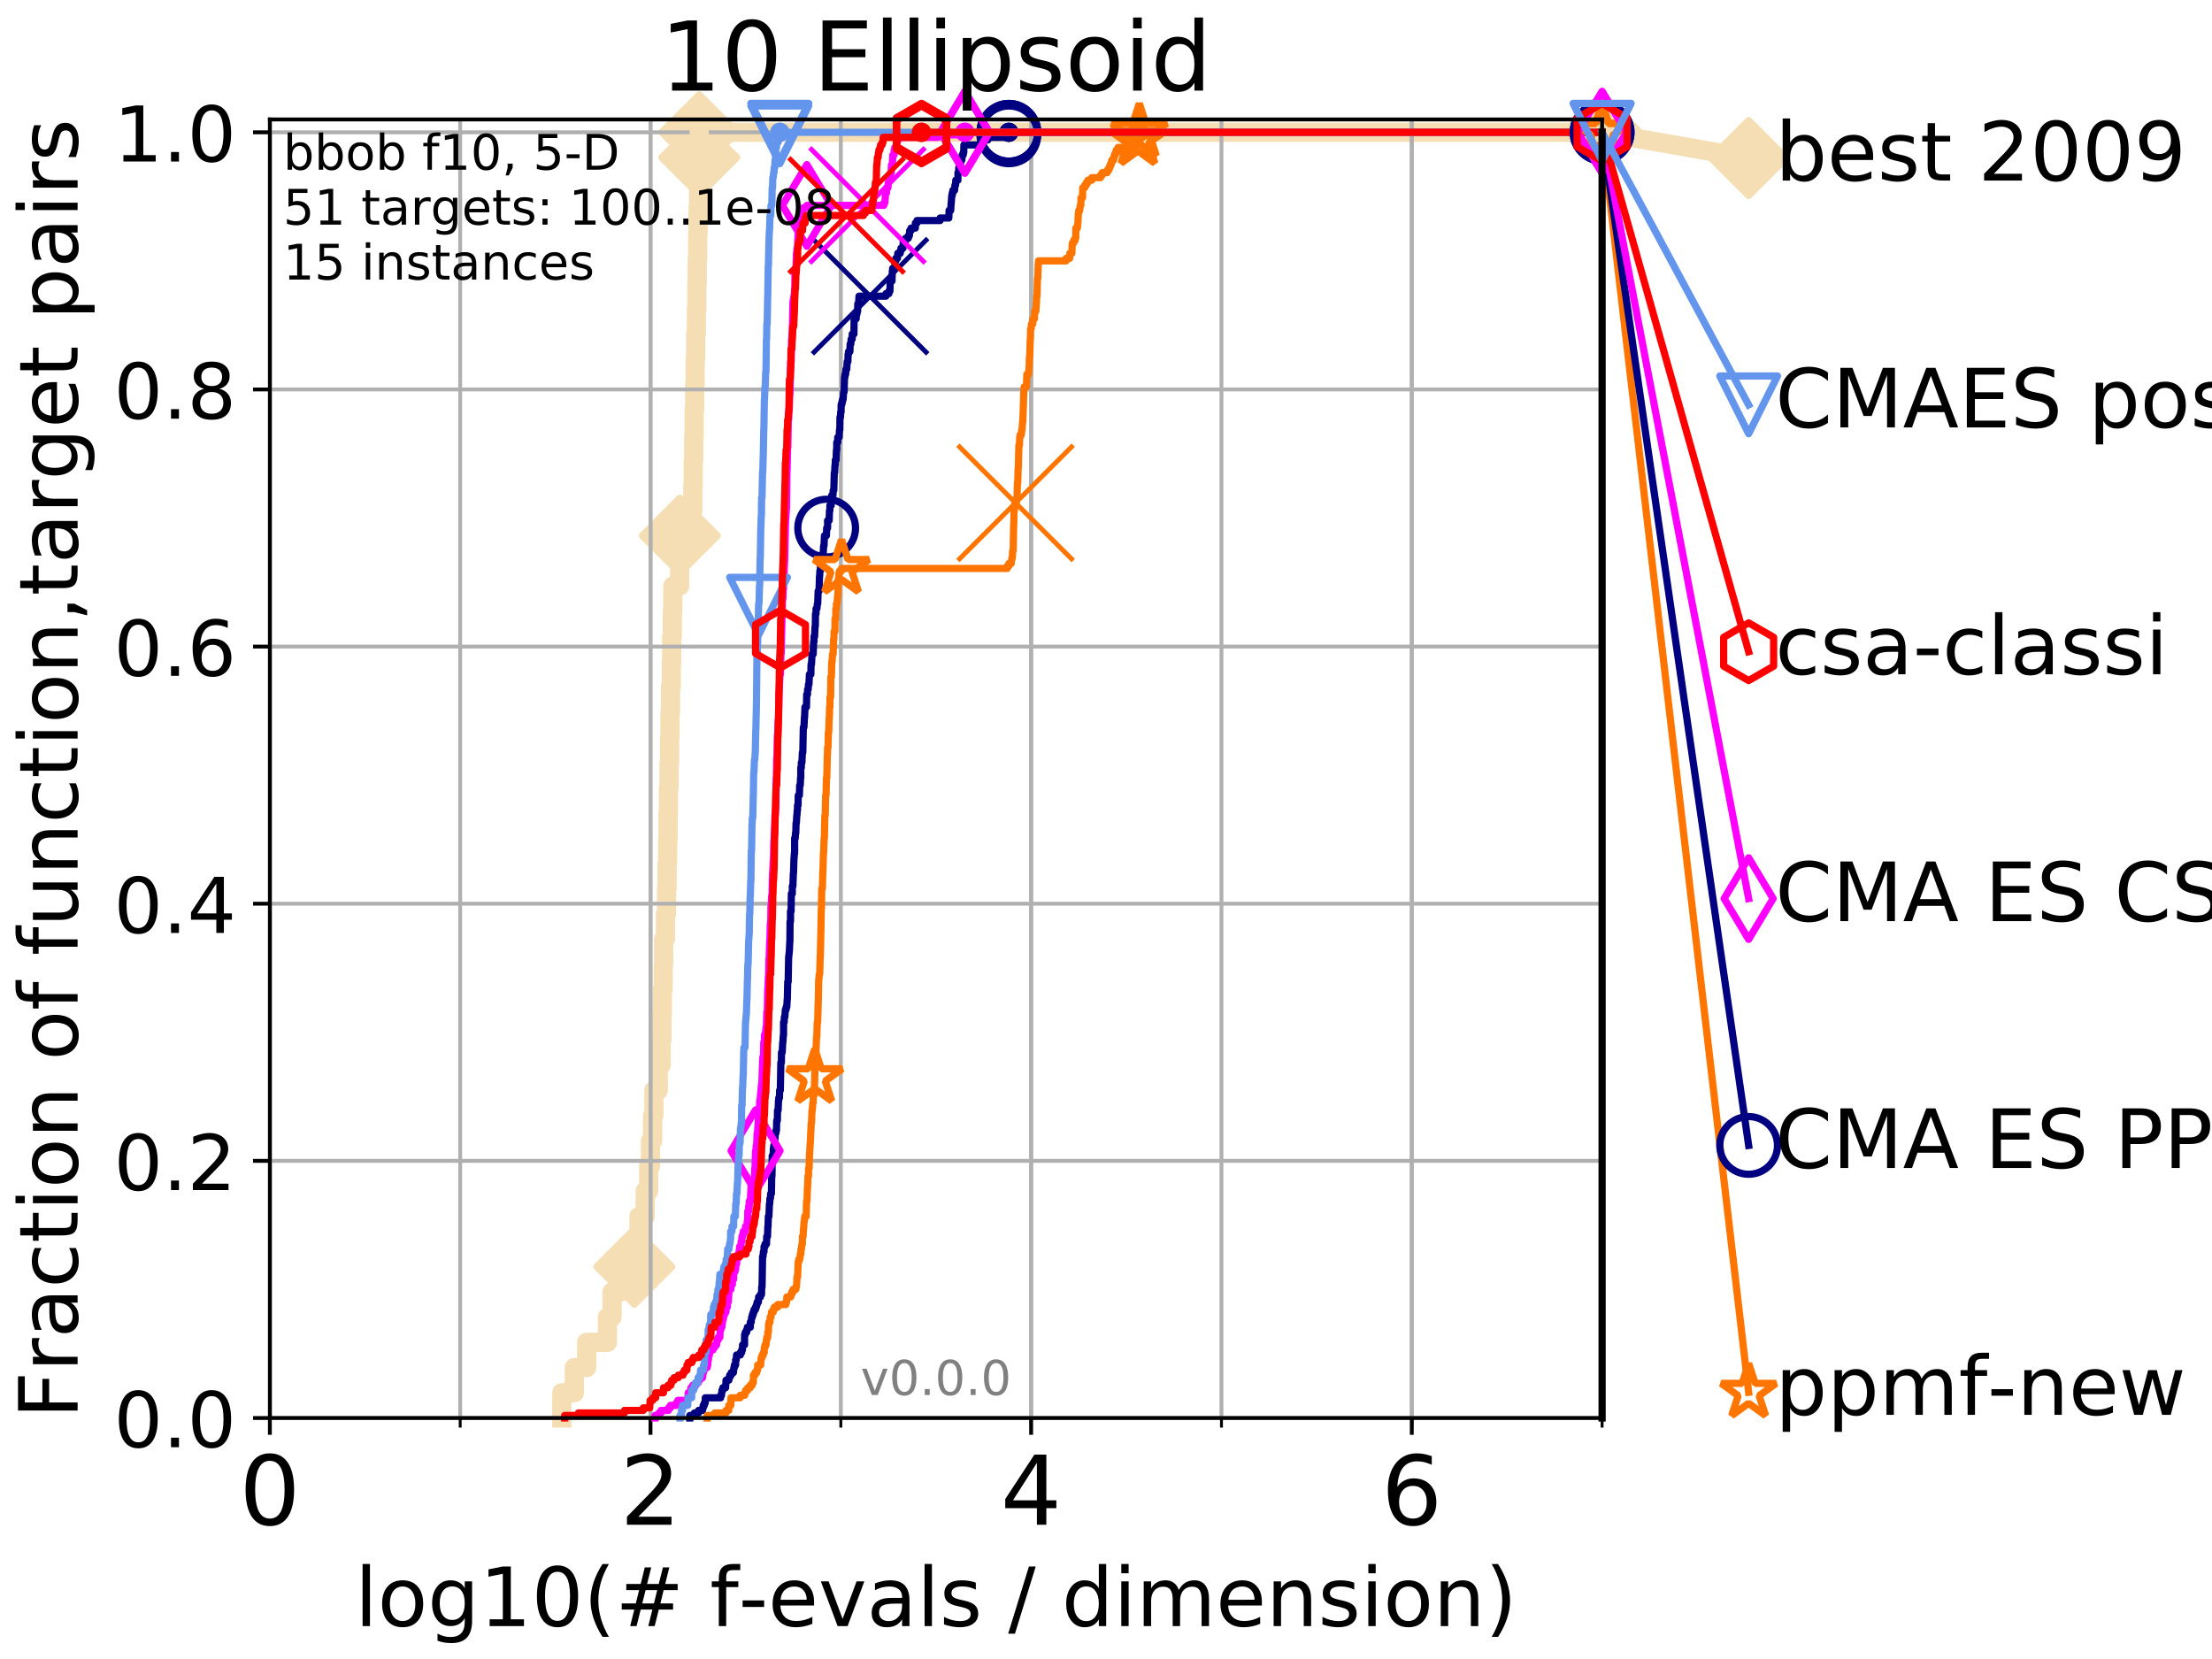 <?xml version="1.0" encoding="utf-8" standalone="no"?>
<!DOCTYPE svg PUBLIC "-//W3C//DTD SVG 1.1//EN"
  "http://www.w3.org/Graphics/SVG/1.1/DTD/svg11.dtd">
<!-- Created with matplotlib (http://matplotlib.org/) -->
<svg height="345pt" version="1.1" viewBox="0 0 460 345" width="460pt" xmlns="http://www.w3.org/2000/svg" xmlns:xlink="http://www.w3.org/1999/xlink">
 <defs>
  <style type="text/css">
*{stroke-linecap:butt;stroke-linejoin:round;}
  </style>
 </defs>
 <g id="figure_1">
  <g id="patch_1">
   <path d="M 0 345.6 
L 460.8 345.6 
L 460.8 0 
L 0 0 
z
" style="fill:#ffffff;"/>
  </g>
  <g id="axes_1">
   <g id="patch_2">
    <path d="M 56.12 294.88 
L 333.168 294.88 
L 333.168 24.84 
L 56.12 24.84 
z
" style="fill:#ffffff;"/>
   </g>
   <g id="line2d_1">
    <path d="M 116.834 294.88 
L 116.834 289.638 
L 119.441 289.638 
L 119.441 284.395 
L 122.004 284.395 
L 122.004 279.153 
L 126.323 279.153 
L 126.323 273.91 
L 127.28 273.91 
L 127.28 268.668 
L 129.097 268.668 
L 129.097 263.425 
L 131.907 263.425 
L 131.907 258.183 
L 132.883 258.183 
L 132.883 252.94 
L 134.176 252.94 
L 134.176 247.698 
L 134.894 247.698 
L 134.894 242.455 
L 135.277 242.455 
L 135.277 237.213 
L 135.718 237.213 
L 135.718 231.97 
L 135.984 231.97 
L 135.984 226.728 
L 136.884 226.728 
L 136.884 221.485 
L 137.499 221.485 
L 137.499 216.243 
L 137.649 216.243 
L 137.649 211 
L 137.739 211 
L 137.739 205.758 
L 137.916 205.758 
L 137.916 200.515 
L 138.005 200.515 
L 138.005 195.273 
L 138.382 195.273 
L 138.382 190.03 
L 138.61 190.03 
L 138.61 184.788 
L 138.723 184.788 
L 138.723 179.546 
L 138.835 179.546 
L 138.835 174.303 
L 138.919 174.303 
L 138.919 169.061 
L 139.002 169.061 
L 139.002 163.818 
L 139.14 163.818 
L 139.14 158.576 
L 139.249 158.576 
L 139.249 153.333 
L 139.331 153.333 
L 139.331 148.091 
L 139.439 148.091 
L 139.439 142.848 
L 139.6 142.848 
L 139.6 137.606 
L 139.68 137.606 
L 139.68 132.363 
L 139.813 132.363 
L 139.813 127.121 
L 139.918 127.121 
L 139.918 121.878 
L 141.328 121.878 
L 141.328 116.636 
L 141.376 116.636 
L 141.376 111.393 
L 143.967 111.393 
L 143.967 106.151 
L 144.091 106.151 
L 144.091 100.908 
L 144.173 100.908 
L 144.173 95.666 
L 144.276 95.666 
L 144.276 90.423 
L 144.357 90.423 
L 144.357 85.181 
L 144.458 85.181 
L 144.458 79.938 
L 144.558 79.938 
L 144.558 74.696 
L 144.678 74.696 
L 144.678 69.453 
L 144.817 69.453 
L 144.817 64.211 
L 144.915 64.211 
L 144.915 58.969 
L 144.994 58.969 
L 144.994 53.726 
L 145.091 53.726 
L 145.091 48.484 
L 145.168 48.484 
L 145.168 43.241 
L 145.284 43.241 
L 145.284 37.999 
L 145.322 37.999 
L 145.322 32.756 
L 145.418 32.756 
L 145.418 27.514 
L 333.168 27.514 
" style="fill:none;stroke:#f5deb3;stroke-linecap:square;stroke-width:4;"/>
   </g>
   <g id="line2d_2">
    <defs>
     <path d="M -0 7.778 
L 7.778 0 
L 0 -7.778 
L -7.778 -0 
z
" id="mcfccb477db" style="stroke:#f5deb3;stroke-linejoin:miter;stroke-width:1.5;"/>
    </defs>
    <g>
     <use style="fill:#f5deb3;stroke:#f5deb3;stroke-linejoin:miter;stroke-width:1.5;" x="131.907" xlink:href="#mcfccb477db" y="263.425"/>
     <use style="fill:#f5deb3;stroke:#f5deb3;stroke-linejoin:miter;stroke-width:1.5;" x="141.376" xlink:href="#mcfccb477db" y="111.393"/>
     <use style="fill:#f5deb3;stroke:#f5deb3;stroke-linejoin:miter;stroke-width:1.5;" x="145.418" xlink:href="#mcfccb477db" y="32.756"/>
     <use style="fill:#f5deb3;stroke:#f5deb3;stroke-linejoin:miter;stroke-width:1.5;" x="145.418" xlink:href="#mcfccb477db" y="27.514"/>
     <use style="fill:#f5deb3;stroke:#f5deb3;stroke-linejoin:miter;stroke-width:1.5;" x="333.168" xlink:href="#mcfccb477db" y="27.514"/>
    </g>
   </g>
   <g id="line2d_3">
    <path style="fill:none;stroke:#f5deb3;stroke-linecap:square;stroke-width:4;"/>
    <g/>
   </g>
   <g id="line2d_4">
    <path d="M 333.168 27.514 
L 363.643 32.861 
" style="fill:none;stroke:#f5deb3;stroke-linecap:square;stroke-width:4;"/>
    <g>
     <use style="fill:#f5deb3;stroke:#f5deb3;stroke-linejoin:miter;stroke-width:1.5;" x="333.168" xlink:href="#mcfccb477db" y="27.514"/>
     <use style="fill:#f5deb3;stroke:#f5deb3;stroke-linejoin:miter;stroke-width:1.5;" x="363.643" xlink:href="#mcfccb477db" y="32.861"/>
    </g>
   </g>
   <g id="matplotlib.axis_1">
    <g id="xtick_1">
     <g id="line2d_5">
      <path clip-path="url(#pbff6e68e1c)" d="M 56.12 294.88 
L 56.12 24.84 
" style="fill:none;stroke:#b0b0b0;stroke-linecap:square;stroke-width:0.8;"/>
     </g>
     <g id="line2d_6">
      <defs>
       <path d="M 0 0 
L 0 3.5 
" id="mfb193cf426" style="stroke:#000000;stroke-width:0.8;"/>
      </defs>
      <g>
       <use style="stroke:#000000;stroke-width:0.8;" x="56.12" xlink:href="#mfb193cf426" y="294.88"/>
      </g>
     </g>
     <g id="text_1">
      <!-- 0 -->
      <defs>
       <path d="M 31.781 66.406 
Q 24.172 66.406 20.328 58.906 
Q 16.5 51.422 16.5 36.375 
Q 16.5 21.391 20.328 13.891 
Q 24.172 6.391 31.781 6.391 
Q 39.453 6.391 43.281 13.891 
Q 47.125 21.391 47.125 36.375 
Q 47.125 51.422 43.281 58.906 
Q 39.453 66.406 31.781 66.406 
z
M 31.781 74.219 
Q 44.047 74.219 50.516 64.516 
Q 56.984 54.828 56.984 36.375 
Q 56.984 17.969 50.516 8.266 
Q 44.047 -1.422 31.781 -1.422 
Q 19.531 -1.422 13.062 8.266 
Q 6.594 17.969 6.594 36.375 
Q 6.594 54.828 13.062 64.516 
Q 19.531 74.219 31.781 74.219 
z
" id="DejaVuSans-30"/>
      </defs>
      <g transform="translate(49.758 317.077)scale(0.2 -0.2)">
       <use xlink:href="#DejaVuSans-30"/>
      </g>
     </g>
    </g>
    <g id="xtick_2">
     <g id="line2d_7">
      <path clip-path="url(#pbff6e68e1c)" d="M 135.277 294.88 
L 135.277 24.84 
" style="fill:none;stroke:#b0b0b0;stroke-linecap:square;stroke-width:0.8;"/>
     </g>
     <g id="line2d_8">
      <g>
       <use style="stroke:#000000;stroke-width:0.8;" x="135.277" xlink:href="#mfb193cf426" y="294.88"/>
      </g>
     </g>
     <g id="text_2">
      <!-- 2 -->
      <defs>
       <path d="M 19.188 8.297 
L 53.609 8.297 
L 53.609 0 
L 7.328 0 
L 7.328 8.297 
Q 12.938 14.109 22.625 23.891 
Q 32.328 33.688 34.812 36.531 
Q 39.547 41.844 41.422 45.531 
Q 43.312 49.219 43.312 52.781 
Q 43.312 58.594 39.234 62.25 
Q 35.156 65.922 28.609 65.922 
Q 23.969 65.922 18.812 64.312 
Q 13.672 62.703 7.812 59.422 
L 7.812 69.391 
Q 13.766 71.781 18.938 73 
Q 24.125 74.219 28.422 74.219 
Q 39.75 74.219 46.484 68.547 
Q 53.219 62.891 53.219 53.422 
Q 53.219 48.922 51.531 44.891 
Q 49.859 40.875 45.406 35.406 
Q 44.188 33.984 37.641 27.219 
Q 31.109 20.453 19.188 8.297 
z
" id="DejaVuSans-32"/>
      </defs>
      <g transform="translate(128.914 317.077)scale(0.2 -0.2)">
       <use xlink:href="#DejaVuSans-32"/>
      </g>
     </g>
    </g>
    <g id="xtick_3">
     <g id="line2d_9">
      <path clip-path="url(#pbff6e68e1c)" d="M 214.433 294.88 
L 214.433 24.84 
" style="fill:none;stroke:#b0b0b0;stroke-linecap:square;stroke-width:0.8;"/>
     </g>
     <g id="line2d_10">
      <g>
       <use style="stroke:#000000;stroke-width:0.8;" x="214.433" xlink:href="#mfb193cf426" y="294.88"/>
      </g>
     </g>
     <g id="text_3">
      <!-- 4 -->
      <defs>
       <path d="M 37.797 64.312 
L 12.891 25.391 
L 37.797 25.391 
z
M 35.203 72.906 
L 47.609 72.906 
L 47.609 25.391 
L 58.016 25.391 
L 58.016 17.188 
L 47.609 17.188 
L 47.609 0 
L 37.797 0 
L 37.797 17.188 
L 4.891 17.188 
L 4.891 26.703 
z
" id="DejaVuSans-34"/>
      </defs>
      <g transform="translate(208.071 317.077)scale(0.2 -0.2)">
       <use xlink:href="#DejaVuSans-34"/>
      </g>
     </g>
    </g>
    <g id="xtick_4">
     <g id="line2d_11">
      <path clip-path="url(#pbff6e68e1c)" d="M 293.59 294.88 
L 293.59 24.84 
" style="fill:none;stroke:#b0b0b0;stroke-linecap:square;stroke-width:0.8;"/>
     </g>
     <g id="line2d_12">
      <g>
       <use style="stroke:#000000;stroke-width:0.8;" x="293.59" xlink:href="#mfb193cf426" y="294.88"/>
      </g>
     </g>
     <g id="text_4">
      <!-- 6 -->
      <defs>
       <path d="M 33.016 40.375 
Q 26.375 40.375 22.484 35.828 
Q 18.609 31.297 18.609 23.391 
Q 18.609 15.531 22.484 10.953 
Q 26.375 6.391 33.016 6.391 
Q 39.656 6.391 43.531 10.953 
Q 47.406 15.531 47.406 23.391 
Q 47.406 31.297 43.531 35.828 
Q 39.656 40.375 33.016 40.375 
z
M 52.594 71.297 
L 52.594 62.312 
Q 48.875 64.062 45.094 64.984 
Q 41.312 65.922 37.594 65.922 
Q 27.828 65.922 22.672 59.328 
Q 17.531 52.734 16.797 39.406 
Q 19.672 43.656 24.016 45.922 
Q 28.375 48.188 33.594 48.188 
Q 44.578 48.188 50.953 41.516 
Q 57.328 34.859 57.328 23.391 
Q 57.328 12.156 50.688 5.359 
Q 44.047 -1.422 33.016 -1.422 
Q 20.359 -1.422 13.672 8.266 
Q 6.984 17.969 6.984 36.375 
Q 6.984 53.656 15.188 63.938 
Q 23.391 74.219 37.203 74.219 
Q 40.922 74.219 44.703 73.484 
Q 48.484 72.75 52.594 71.297 
z
" id="DejaVuSans-36"/>
      </defs>
      <g transform="translate(287.227 317.077)scale(0.2 -0.2)">
       <use xlink:href="#DejaVuSans-36"/>
      </g>
     </g>
    </g>
    <g id="xtick_5">
     <g id="line2d_13">
      <path clip-path="url(#pbff6e68e1c)" d="M 56.12 294.88 
L 56.12 24.84 
" style="fill:none;stroke:#b0b0b0;stroke-linecap:square;stroke-width:0.8;"/>
     </g>
     <g id="line2d_14">
      <defs>
       <path d="M 0 0 
L 0 2 
" id="mbbb5c22be6" style="stroke:#000000;stroke-width:0.6;"/>
      </defs>
      <g>
       <use style="stroke:#000000;stroke-width:0.6;" x="56.12" xlink:href="#mbbb5c22be6" y="294.88"/>
      </g>
     </g>
    </g>
    <g id="xtick_6">
     <g id="line2d_15">
      <path clip-path="url(#pbff6e68e1c)" d="M 95.698 294.88 
L 95.698 24.84 
" style="fill:none;stroke:#b0b0b0;stroke-linecap:square;stroke-width:0.8;"/>
     </g>
     <g id="line2d_16">
      <g>
       <use style="stroke:#000000;stroke-width:0.6;" x="95.698" xlink:href="#mbbb5c22be6" y="294.88"/>
      </g>
     </g>
    </g>
    <g id="xtick_7">
     <g id="line2d_17">
      <path clip-path="url(#pbff6e68e1c)" d="M 135.277 294.88 
L 135.277 24.84 
" style="fill:none;stroke:#b0b0b0;stroke-linecap:square;stroke-width:0.8;"/>
     </g>
     <g id="line2d_18">
      <g>
       <use style="stroke:#000000;stroke-width:0.6;" x="135.277" xlink:href="#mbbb5c22be6" y="294.88"/>
      </g>
     </g>
    </g>
    <g id="xtick_8">
     <g id="line2d_19">
      <path clip-path="url(#pbff6e68e1c)" d="M 174.855 294.88 
L 174.855 24.84 
" style="fill:none;stroke:#b0b0b0;stroke-linecap:square;stroke-width:0.8;"/>
     </g>
     <g id="line2d_20">
      <g>
       <use style="stroke:#000000;stroke-width:0.6;" x="174.855" xlink:href="#mbbb5c22be6" y="294.88"/>
      </g>
     </g>
    </g>
    <g id="xtick_9">
     <g id="line2d_21">
      <path clip-path="url(#pbff6e68e1c)" d="M 214.433 294.88 
L 214.433 24.84 
" style="fill:none;stroke:#b0b0b0;stroke-linecap:square;stroke-width:0.8;"/>
     </g>
     <g id="line2d_22">
      <g>
       <use style="stroke:#000000;stroke-width:0.6;" x="214.433" xlink:href="#mbbb5c22be6" y="294.88"/>
      </g>
     </g>
    </g>
    <g id="xtick_10">
     <g id="line2d_23">
      <path clip-path="url(#pbff6e68e1c)" d="M 254.011 294.88 
L 254.011 24.84 
" style="fill:none;stroke:#b0b0b0;stroke-linecap:square;stroke-width:0.8;"/>
     </g>
     <g id="line2d_24">
      <g>
       <use style="stroke:#000000;stroke-width:0.6;" x="254.011" xlink:href="#mbbb5c22be6" y="294.88"/>
      </g>
     </g>
    </g>
    <g id="xtick_11">
     <g id="line2d_25">
      <path clip-path="url(#pbff6e68e1c)" d="M 293.59 294.88 
L 293.59 24.84 
" style="fill:none;stroke:#b0b0b0;stroke-linecap:square;stroke-width:0.8;"/>
     </g>
     <g id="line2d_26">
      <g>
       <use style="stroke:#000000;stroke-width:0.6;" x="293.59" xlink:href="#mbbb5c22be6" y="294.88"/>
      </g>
     </g>
    </g>
    <g id="xtick_12">
     <g id="line2d_27">
      <path clip-path="url(#pbff6e68e1c)" d="M 333.168 294.88 
L 333.168 24.84 
" style="fill:none;stroke:#b0b0b0;stroke-linecap:square;stroke-width:0.8;"/>
     </g>
     <g id="line2d_28">
      <g>
       <use style="stroke:#000000;stroke-width:0.6;" x="333.168" xlink:href="#mbbb5c22be6" y="294.88"/>
      </g>
     </g>
    </g>
    <g id="text_5">
     <!-- log10(# f-evals / dimension) -->
     <defs>
      <path d="M 9.422 75.984 
L 18.406 75.984 
L 18.406 0 
L 9.422 0 
z
" id="DejaVuSans-6c"/>
      <path d="M 30.609 48.391 
Q 23.391 48.391 19.188 42.75 
Q 14.984 37.109 14.984 27.297 
Q 14.984 17.484 19.156 11.844 
Q 23.344 6.203 30.609 6.203 
Q 37.797 6.203 41.984 11.859 
Q 46.188 17.531 46.188 27.297 
Q 46.188 37.016 41.984 42.703 
Q 37.797 48.391 30.609 48.391 
z
M 30.609 56 
Q 42.328 56 49.016 48.375 
Q 55.719 40.766 55.719 27.297 
Q 55.719 13.875 49.016 6.219 
Q 42.328 -1.422 30.609 -1.422 
Q 18.844 -1.422 12.172 6.219 
Q 5.516 13.875 5.516 27.297 
Q 5.516 40.766 12.172 48.375 
Q 18.844 56 30.609 56 
z
" id="DejaVuSans-6f"/>
      <path d="M 45.406 27.984 
Q 45.406 37.75 41.375 43.109 
Q 37.359 48.484 30.078 48.484 
Q 22.859 48.484 18.828 43.109 
Q 14.797 37.75 14.797 27.984 
Q 14.797 18.266 18.828 12.891 
Q 22.859 7.516 30.078 7.516 
Q 37.359 7.516 41.375 12.891 
Q 45.406 18.266 45.406 27.984 
z
M 54.391 6.781 
Q 54.391 -7.172 48.188 -13.984 
Q 42 -20.797 29.203 -20.797 
Q 24.469 -20.797 20.266 -20.094 
Q 16.062 -19.391 12.109 -17.922 
L 12.109 -9.188 
Q 16.062 -11.328 19.922 -12.344 
Q 23.781 -13.375 27.781 -13.375 
Q 36.625 -13.375 41.016 -8.766 
Q 45.406 -4.156 45.406 5.172 
L 45.406 9.625 
Q 42.625 4.781 38.281 2.391 
Q 33.938 0 27.875 0 
Q 17.828 0 11.672 7.656 
Q 5.516 15.328 5.516 27.984 
Q 5.516 40.672 11.672 48.328 
Q 17.828 56 27.875 56 
Q 33.938 56 38.281 53.609 
Q 42.625 51.219 45.406 46.391 
L 45.406 54.688 
L 54.391 54.688 
z
" id="DejaVuSans-67"/>
      <path d="M 12.406 8.297 
L 28.516 8.297 
L 28.516 63.922 
L 10.984 60.406 
L 10.984 69.391 
L 28.422 72.906 
L 38.281 72.906 
L 38.281 8.297 
L 54.391 8.297 
L 54.391 0 
L 12.406 0 
z
" id="DejaVuSans-31"/>
      <path d="M 31 75.875 
Q 24.469 64.656 21.281 53.656 
Q 18.109 42.672 18.109 31.391 
Q 18.109 20.125 21.312 9.062 
Q 24.516 -2 31 -13.188 
L 23.188 -13.188 
Q 15.875 -1.703 12.234 9.375 
Q 8.594 20.453 8.594 31.391 
Q 8.594 42.281 12.203 53.312 
Q 15.828 64.359 23.188 75.875 
z
" id="DejaVuSans-28"/>
      <path d="M 51.125 44 
L 36.922 44 
L 32.812 27.688 
L 47.125 27.688 
z
M 43.797 71.781 
L 38.719 51.516 
L 52.984 51.516 
L 58.109 71.781 
L 65.922 71.781 
L 60.891 51.516 
L 76.125 51.516 
L 76.125 44 
L 58.984 44 
L 54.984 27.688 
L 70.516 27.688 
L 70.516 20.219 
L 53.078 20.219 
L 48 0 
L 40.188 0 
L 45.219 20.219 
L 30.906 20.219 
L 25.875 0 
L 18.016 0 
L 23.094 20.219 
L 7.719 20.219 
L 7.719 27.688 
L 24.906 27.688 
L 29 44 
L 13.281 44 
L 13.281 51.516 
L 30.906 51.516 
L 35.891 71.781 
z
" id="DejaVuSans-23"/>
      <path id="DejaVuSans-20"/>
      <path d="M 37.109 75.984 
L 37.109 68.5 
L 28.516 68.5 
Q 23.688 68.5 21.797 66.547 
Q 19.922 64.594 19.922 59.516 
L 19.922 54.688 
L 34.719 54.688 
L 34.719 47.703 
L 19.922 47.703 
L 19.922 0 
L 10.891 0 
L 10.891 47.703 
L 2.297 47.703 
L 2.297 54.688 
L 10.891 54.688 
L 10.891 58.5 
Q 10.891 67.625 15.141 71.797 
Q 19.391 75.984 28.609 75.984 
z
" id="DejaVuSans-66"/>
      <path d="M 4.891 31.391 
L 31.203 31.391 
L 31.203 23.391 
L 4.891 23.391 
z
" id="DejaVuSans-2d"/>
      <path d="M 56.203 29.594 
L 56.203 25.203 
L 14.891 25.203 
Q 15.484 15.922 20.484 11.062 
Q 25.484 6.203 34.422 6.203 
Q 39.594 6.203 44.453 7.469 
Q 49.312 8.734 54.109 11.281 
L 54.109 2.781 
Q 49.266 0.734 44.188 -0.344 
Q 39.109 -1.422 33.891 -1.422 
Q 20.797 -1.422 13.156 6.188 
Q 5.516 13.812 5.516 26.812 
Q 5.516 40.234 12.766 48.109 
Q 20.016 56 32.328 56 
Q 43.359 56 49.781 48.891 
Q 56.203 41.797 56.203 29.594 
z
M 47.219 32.234 
Q 47.125 39.594 43.094 43.984 
Q 39.062 48.391 32.422 48.391 
Q 24.906 48.391 20.391 44.141 
Q 15.875 39.891 15.188 32.172 
z
" id="DejaVuSans-65"/>
      <path d="M 2.984 54.688 
L 12.5 54.688 
L 29.594 8.797 
L 46.688 54.688 
L 56.203 54.688 
L 35.688 0 
L 23.484 0 
z
" id="DejaVuSans-76"/>
      <path d="M 34.281 27.484 
Q 23.391 27.484 19.188 25 
Q 14.984 22.516 14.984 16.5 
Q 14.984 11.719 18.141 8.906 
Q 21.297 6.109 26.703 6.109 
Q 34.188 6.109 38.703 11.406 
Q 43.219 16.703 43.219 25.484 
L 43.219 27.484 
z
M 52.203 31.203 
L 52.203 0 
L 43.219 0 
L 43.219 8.297 
Q 40.141 3.328 35.547 0.953 
Q 30.953 -1.422 24.312 -1.422 
Q 15.922 -1.422 10.953 3.297 
Q 6 8.016 6 15.922 
Q 6 25.141 12.172 29.828 
Q 18.359 34.516 30.609 34.516 
L 43.219 34.516 
L 43.219 35.406 
Q 43.219 41.609 39.141 45 
Q 35.062 48.391 27.688 48.391 
Q 23 48.391 18.547 47.266 
Q 14.109 46.141 10.016 43.891 
L 10.016 52.203 
Q 14.938 54.109 19.578 55.047 
Q 24.219 56 28.609 56 
Q 40.484 56 46.344 49.844 
Q 52.203 43.703 52.203 31.203 
z
" id="DejaVuSans-61"/>
      <path d="M 44.281 53.078 
L 44.281 44.578 
Q 40.484 46.531 36.375 47.5 
Q 32.281 48.484 27.875 48.484 
Q 21.188 48.484 17.844 46.438 
Q 14.5 44.391 14.5 40.281 
Q 14.5 37.156 16.891 35.375 
Q 19.281 33.594 26.516 31.984 
L 29.594 31.297 
Q 39.156 29.25 43.188 25.516 
Q 47.219 21.781 47.219 15.094 
Q 47.219 7.469 41.188 3.016 
Q 35.156 -1.422 24.609 -1.422 
Q 20.219 -1.422 15.453 -0.562 
Q 10.688 0.297 5.422 2 
L 5.422 11.281 
Q 10.406 8.688 15.234 7.391 
Q 20.062 6.109 24.812 6.109 
Q 31.156 6.109 34.562 8.281 
Q 37.984 10.453 37.984 14.406 
Q 37.984 18.062 35.516 20.016 
Q 33.062 21.969 24.703 23.781 
L 21.578 24.516 
Q 13.234 26.266 9.516 29.906 
Q 5.812 33.547 5.812 39.891 
Q 5.812 47.609 11.281 51.797 
Q 16.75 56 26.812 56 
Q 31.781 56 36.172 55.266 
Q 40.578 54.547 44.281 53.078 
z
" id="DejaVuSans-73"/>
      <path d="M 25.391 72.906 
L 33.688 72.906 
L 8.297 -9.281 
L 0 -9.281 
z
" id="DejaVuSans-2f"/>
      <path d="M 45.406 46.391 
L 45.406 75.984 
L 54.391 75.984 
L 54.391 0 
L 45.406 0 
L 45.406 8.203 
Q 42.578 3.328 38.25 0.953 
Q 33.938 -1.422 27.875 -1.422 
Q 17.969 -1.422 11.734 6.484 
Q 5.516 14.406 5.516 27.297 
Q 5.516 40.188 11.734 48.094 
Q 17.969 56 27.875 56 
Q 33.938 56 38.25 53.625 
Q 42.578 51.266 45.406 46.391 
z
M 14.797 27.297 
Q 14.797 17.391 18.875 11.75 
Q 22.953 6.109 30.078 6.109 
Q 37.203 6.109 41.297 11.75 
Q 45.406 17.391 45.406 27.297 
Q 45.406 37.203 41.297 42.844 
Q 37.203 48.484 30.078 48.484 
Q 22.953 48.484 18.875 42.844 
Q 14.797 37.203 14.797 27.297 
z
" id="DejaVuSans-64"/>
      <path d="M 9.422 54.688 
L 18.406 54.688 
L 18.406 0 
L 9.422 0 
z
M 9.422 75.984 
L 18.406 75.984 
L 18.406 64.594 
L 9.422 64.594 
z
" id="DejaVuSans-69"/>
      <path d="M 52 44.188 
Q 55.375 50.25 60.062 53.125 
Q 64.75 56 71.094 56 
Q 79.641 56 84.281 50.016 
Q 88.922 44.047 88.922 33.016 
L 88.922 0 
L 79.891 0 
L 79.891 32.719 
Q 79.891 40.578 77.094 44.375 
Q 74.312 48.188 68.609 48.188 
Q 61.625 48.188 57.562 43.547 
Q 53.516 38.922 53.516 30.906 
L 53.516 0 
L 44.484 0 
L 44.484 32.719 
Q 44.484 40.625 41.703 44.406 
Q 38.922 48.188 33.109 48.188 
Q 26.219 48.188 22.156 43.531 
Q 18.109 38.875 18.109 30.906 
L 18.109 0 
L 9.078 0 
L 9.078 54.688 
L 18.109 54.688 
L 18.109 46.188 
Q 21.188 51.219 25.484 53.609 
Q 29.781 56 35.688 56 
Q 41.656 56 45.828 52.969 
Q 50 49.953 52 44.188 
z
" id="DejaVuSans-6d"/>
      <path d="M 54.891 33.016 
L 54.891 0 
L 45.906 0 
L 45.906 32.719 
Q 45.906 40.484 42.875 44.328 
Q 39.844 48.188 33.797 48.188 
Q 26.516 48.188 22.312 43.547 
Q 18.109 38.922 18.109 30.906 
L 18.109 0 
L 9.078 0 
L 9.078 54.688 
L 18.109 54.688 
L 18.109 46.188 
Q 21.344 51.125 25.703 53.562 
Q 30.078 56 35.797 56 
Q 45.219 56 50.047 50.172 
Q 54.891 44.344 54.891 33.016 
z
" id="DejaVuSans-6e"/>
      <path d="M 8.016 75.875 
L 15.828 75.875 
Q 23.141 64.359 26.781 53.312 
Q 30.422 42.281 30.422 31.391 
Q 30.422 20.453 26.781 9.375 
Q 23.141 -1.703 15.828 -13.188 
L 8.016 -13.188 
Q 14.5 -2 17.703 9.062 
Q 20.906 20.125 20.906 31.391 
Q 20.906 42.672 17.703 53.656 
Q 14.5 64.656 8.016 75.875 
z
" id="DejaVuSans-29"/>
     </defs>
     <g transform="translate(73.803 338.154)scale(0.17 -0.17)">
      <use xlink:href="#DejaVuSans-6c"/>
      <use x="27.783" xlink:href="#DejaVuSans-6f"/>
      <use x="88.965" xlink:href="#DejaVuSans-67"/>
      <use x="152.441" xlink:href="#DejaVuSans-31"/>
      <use x="216.064" xlink:href="#DejaVuSans-30"/>
      <use x="279.688" xlink:href="#DejaVuSans-28"/>
      <use x="318.701" xlink:href="#DejaVuSans-23"/>
      <use x="402.49" xlink:href="#DejaVuSans-20"/>
      <use x="434.277" xlink:href="#DejaVuSans-66"/>
      <use x="469.404" xlink:href="#DejaVuSans-2d"/>
      <use x="505.488" xlink:href="#DejaVuSans-65"/>
      <use x="567.012" xlink:href="#DejaVuSans-76"/>
      <use x="626.191" xlink:href="#DejaVuSans-61"/>
      <use x="687.471" xlink:href="#DejaVuSans-6c"/>
      <use x="715.254" xlink:href="#DejaVuSans-73"/>
      <use x="767.354" xlink:href="#DejaVuSans-20"/>
      <use x="799.141" xlink:href="#DejaVuSans-2f"/>
      <use x="832.832" xlink:href="#DejaVuSans-20"/>
      <use x="864.619" xlink:href="#DejaVuSans-64"/>
      <use x="928.096" xlink:href="#DejaVuSans-69"/>
      <use x="955.879" xlink:href="#DejaVuSans-6d"/>
      <use x="1053.291" xlink:href="#DejaVuSans-65"/>
      <use x="1114.814" xlink:href="#DejaVuSans-6e"/>
      <use x="1178.193" xlink:href="#DejaVuSans-73"/>
      <use x="1230.293" xlink:href="#DejaVuSans-69"/>
      <use x="1258.076" xlink:href="#DejaVuSans-6f"/>
      <use x="1319.258" xlink:href="#DejaVuSans-6e"/>
      <use x="1382.637" xlink:href="#DejaVuSans-29"/>
     </g>
    </g>
   </g>
   <g id="matplotlib.axis_2">
    <g id="ytick_1">
     <g id="line2d_29">
      <path clip-path="url(#pbff6e68e1c)" d="M 56.12 294.88 
L 333.168 294.88 
" style="fill:none;stroke:#b0b0b0;stroke-linecap:square;stroke-width:0.8;"/>
     </g>
     <g id="line2d_30">
      <defs>
       <path d="M 0 0 
L -3.5 0 
" id="m72acd352b2" style="stroke:#000000;stroke-width:0.8;"/>
      </defs>
      <g>
       <use style="stroke:#000000;stroke-width:0.8;" x="56.12" xlink:href="#m72acd352b2" y="294.88"/>
      </g>
     </g>
     <g id="text_6">
      <!-- 0.0 -->
      <defs>
       <path d="M 10.688 12.406 
L 21 12.406 
L 21 0 
L 10.688 0 
z
" id="DejaVuSans-2e"/>
      </defs>
      <g transform="translate(23.675 300.959)scale(0.16 -0.16)">
       <use xlink:href="#DejaVuSans-30"/>
       <use x="63.623" xlink:href="#DejaVuSans-2e"/>
       <use x="95.41" xlink:href="#DejaVuSans-30"/>
      </g>
     </g>
    </g>
    <g id="ytick_2">
     <g id="line2d_31">
      <path clip-path="url(#pbff6e68e1c)" d="M 56.12 241.407 
L 333.168 241.407 
" style="fill:none;stroke:#b0b0b0;stroke-linecap:square;stroke-width:0.8;"/>
     </g>
     <g id="line2d_32">
      <g>
       <use style="stroke:#000000;stroke-width:0.8;" x="56.12" xlink:href="#m72acd352b2" y="241.407"/>
      </g>
     </g>
     <g id="text_7">
      <!-- 0.2 -->
      <g transform="translate(23.675 247.485)scale(0.16 -0.16)">
       <use xlink:href="#DejaVuSans-30"/>
       <use x="63.623" xlink:href="#DejaVuSans-2e"/>
       <use x="95.41" xlink:href="#DejaVuSans-32"/>
      </g>
     </g>
    </g>
    <g id="ytick_3">
     <g id="line2d_33">
      <path clip-path="url(#pbff6e68e1c)" d="M 56.12 187.933 
L 333.168 187.933 
" style="fill:none;stroke:#b0b0b0;stroke-linecap:square;stroke-width:0.8;"/>
     </g>
     <g id="line2d_34">
      <g>
       <use style="stroke:#000000;stroke-width:0.8;" x="56.12" xlink:href="#m72acd352b2" y="187.933"/>
      </g>
     </g>
     <g id="text_8">
      <!-- 0.4 -->
      <g transform="translate(23.675 194.012)scale(0.16 -0.16)">
       <use xlink:href="#DejaVuSans-30"/>
       <use x="63.623" xlink:href="#DejaVuSans-2e"/>
       <use x="95.41" xlink:href="#DejaVuSans-34"/>
      </g>
     </g>
    </g>
    <g id="ytick_4">
     <g id="line2d_35">
      <path clip-path="url(#pbff6e68e1c)" d="M 56.12 134.46 
L 333.168 134.46 
" style="fill:none;stroke:#b0b0b0;stroke-linecap:square;stroke-width:0.8;"/>
     </g>
     <g id="line2d_36">
      <g>
       <use style="stroke:#000000;stroke-width:0.8;" x="56.12" xlink:href="#m72acd352b2" y="134.46"/>
      </g>
     </g>
     <g id="text_9">
      <!-- 0.6 -->
      <g transform="translate(23.675 140.539)scale(0.16 -0.16)">
       <use xlink:href="#DejaVuSans-30"/>
       <use x="63.623" xlink:href="#DejaVuSans-2e"/>
       <use x="95.41" xlink:href="#DejaVuSans-36"/>
      </g>
     </g>
    </g>
    <g id="ytick_5">
     <g id="line2d_37">
      <path clip-path="url(#pbff6e68e1c)" d="M 56.12 80.987 
L 333.168 80.987 
" style="fill:none;stroke:#b0b0b0;stroke-linecap:square;stroke-width:0.8;"/>
     </g>
     <g id="line2d_38">
      <g>
       <use style="stroke:#000000;stroke-width:0.8;" x="56.12" xlink:href="#m72acd352b2" y="80.987"/>
      </g>
     </g>
     <g id="text_10">
      <!-- 0.8 -->
      <defs>
       <path d="M 31.781 34.625 
Q 24.75 34.625 20.719 30.859 
Q 16.703 27.094 16.703 20.516 
Q 16.703 13.922 20.719 10.156 
Q 24.75 6.391 31.781 6.391 
Q 38.812 6.391 42.859 10.172 
Q 46.922 13.969 46.922 20.516 
Q 46.922 27.094 42.891 30.859 
Q 38.875 34.625 31.781 34.625 
z
M 21.922 38.812 
Q 15.578 40.375 12.031 44.719 
Q 8.5 49.078 8.5 55.328 
Q 8.5 64.062 14.719 69.141 
Q 20.953 74.219 31.781 74.219 
Q 42.672 74.219 48.875 69.141 
Q 55.078 64.062 55.078 55.328 
Q 55.078 49.078 51.531 44.719 
Q 48 40.375 41.703 38.812 
Q 48.828 37.156 52.797 32.312 
Q 56.781 27.484 56.781 20.516 
Q 56.781 9.906 50.312 4.234 
Q 43.844 -1.422 31.781 -1.422 
Q 19.734 -1.422 13.25 4.234 
Q 6.781 9.906 6.781 20.516 
Q 6.781 27.484 10.781 32.312 
Q 14.797 37.156 21.922 38.812 
z
M 18.312 54.391 
Q 18.312 48.734 21.844 45.562 
Q 25.391 42.391 31.781 42.391 
Q 38.141 42.391 41.719 45.562 
Q 45.312 48.734 45.312 54.391 
Q 45.312 60.062 41.719 63.234 
Q 38.141 66.406 31.781 66.406 
Q 25.391 66.406 21.844 63.234 
Q 18.312 60.062 18.312 54.391 
z
" id="DejaVuSans-38"/>
      </defs>
      <g transform="translate(23.675 87.066)scale(0.16 -0.16)">
       <use xlink:href="#DejaVuSans-30"/>
       <use x="63.623" xlink:href="#DejaVuSans-2e"/>
       <use x="95.41" xlink:href="#DejaVuSans-38"/>
      </g>
     </g>
    </g>
    <g id="ytick_6">
     <g id="line2d_39">
      <path clip-path="url(#pbff6e68e1c)" d="M 56.12 27.514 
L 333.168 27.514 
" style="fill:none;stroke:#b0b0b0;stroke-linecap:square;stroke-width:0.8;"/>
     </g>
     <g id="line2d_40">
      <g>
       <use style="stroke:#000000;stroke-width:0.8;" x="56.12" xlink:href="#m72acd352b2" y="27.514"/>
      </g>
     </g>
     <g id="text_11">
      <!-- 1.0 -->
      <g transform="translate(23.675 33.592)scale(0.16 -0.16)">
       <use xlink:href="#DejaVuSans-31"/>
       <use x="63.623" xlink:href="#DejaVuSans-2e"/>
       <use x="95.41" xlink:href="#DejaVuSans-30"/>
      </g>
     </g>
    </g>
    <g id="text_12">
     <!-- Fraction of function,target pairs -->
     <defs>
      <path d="M 9.812 72.906 
L 51.703 72.906 
L 51.703 64.594 
L 19.672 64.594 
L 19.672 43.109 
L 48.578 43.109 
L 48.578 34.812 
L 19.672 34.812 
L 19.672 0 
L 9.812 0 
z
" id="DejaVuSans-46"/>
      <path d="M 41.109 46.297 
Q 39.594 47.172 37.812 47.578 
Q 36.031 48 33.891 48 
Q 26.266 48 22.188 43.047 
Q 18.109 38.094 18.109 28.812 
L 18.109 0 
L 9.078 0 
L 9.078 54.688 
L 18.109 54.688 
L 18.109 46.188 
Q 20.953 51.172 25.484 53.578 
Q 30.031 56 36.531 56 
Q 37.453 56 38.578 55.875 
Q 39.703 55.766 41.062 55.516 
z
" id="DejaVuSans-72"/>
      <path d="M 48.781 52.594 
L 48.781 44.188 
Q 44.969 46.297 41.141 47.344 
Q 37.312 48.391 33.406 48.391 
Q 24.656 48.391 19.812 42.844 
Q 14.984 37.312 14.984 27.297 
Q 14.984 17.281 19.812 11.734 
Q 24.656 6.203 33.406 6.203 
Q 37.312 6.203 41.141 7.25 
Q 44.969 8.297 48.781 10.406 
L 48.781 2.094 
Q 45.016 0.344 40.984 -0.531 
Q 36.969 -1.422 32.422 -1.422 
Q 20.062 -1.422 12.781 6.344 
Q 5.516 14.109 5.516 27.297 
Q 5.516 40.672 12.859 48.328 
Q 20.219 56 33.016 56 
Q 37.156 56 41.109 55.141 
Q 45.062 54.297 48.781 52.594 
z
" id="DejaVuSans-63"/>
      <path d="M 18.312 70.219 
L 18.312 54.688 
L 36.812 54.688 
L 36.812 47.703 
L 18.312 47.703 
L 18.312 18.016 
Q 18.312 11.328 20.141 9.422 
Q 21.969 7.516 27.594 7.516 
L 36.812 7.516 
L 36.812 0 
L 27.594 0 
Q 17.188 0 13.234 3.875 
Q 9.281 7.766 9.281 18.016 
L 9.281 47.703 
L 2.688 47.703 
L 2.688 54.688 
L 9.281 54.688 
L 9.281 70.219 
z
" id="DejaVuSans-74"/>
      <path d="M 8.5 21.578 
L 8.5 54.688 
L 17.484 54.688 
L 17.484 21.922 
Q 17.484 14.156 20.5 10.266 
Q 23.531 6.391 29.594 6.391 
Q 36.859 6.391 41.078 11.031 
Q 45.312 15.672 45.312 23.688 
L 45.312 54.688 
L 54.297 54.688 
L 54.297 0 
L 45.312 0 
L 45.312 8.406 
Q 42.047 3.422 37.719 1 
Q 33.406 -1.422 27.688 -1.422 
Q 18.266 -1.422 13.375 4.438 
Q 8.5 10.297 8.5 21.578 
z
M 31.109 56 
z
" id="DejaVuSans-75"/>
      <path d="M 11.719 12.406 
L 22.016 12.406 
L 22.016 4 
L 14.016 -11.625 
L 7.719 -11.625 
L 11.719 4 
z
" id="DejaVuSans-2c"/>
      <path d="M 18.109 8.203 
L 18.109 -20.797 
L 9.078 -20.797 
L 9.078 54.688 
L 18.109 54.688 
L 18.109 46.391 
Q 20.953 51.266 25.266 53.625 
Q 29.594 56 35.594 56 
Q 45.562 56 51.781 48.094 
Q 58.016 40.188 58.016 27.297 
Q 58.016 14.406 51.781 6.484 
Q 45.562 -1.422 35.594 -1.422 
Q 29.594 -1.422 25.266 0.953 
Q 20.953 3.328 18.109 8.203 
z
M 48.688 27.297 
Q 48.688 37.203 44.609 42.844 
Q 40.531 48.484 33.406 48.484 
Q 26.266 48.484 22.188 42.844 
Q 18.109 37.203 18.109 27.297 
Q 18.109 17.391 22.188 11.75 
Q 26.266 6.109 33.406 6.109 
Q 40.531 6.109 44.609 11.75 
Q 48.688 17.391 48.688 27.297 
z
" id="DejaVuSans-70"/>
     </defs>
     <g transform="translate(16.14 294.999)rotate(-90)scale(0.17 -0.17)">
      <use xlink:href="#DejaVuSans-46"/>
      <use x="57.41" xlink:href="#DejaVuSans-72"/>
      <use x="98.523" xlink:href="#DejaVuSans-61"/>
      <use x="159.803" xlink:href="#DejaVuSans-63"/>
      <use x="214.783" xlink:href="#DejaVuSans-74"/>
      <use x="253.992" xlink:href="#DejaVuSans-69"/>
      <use x="281.775" xlink:href="#DejaVuSans-6f"/>
      <use x="342.957" xlink:href="#DejaVuSans-6e"/>
      <use x="406.336" xlink:href="#DejaVuSans-20"/>
      <use x="438.123" xlink:href="#DejaVuSans-6f"/>
      <use x="499.305" xlink:href="#DejaVuSans-66"/>
      <use x="534.51" xlink:href="#DejaVuSans-20"/>
      <use x="566.297" xlink:href="#DejaVuSans-66"/>
      <use x="601.502" xlink:href="#DejaVuSans-75"/>
      <use x="664.881" xlink:href="#DejaVuSans-6e"/>
      <use x="728.26" xlink:href="#DejaVuSans-63"/>
      <use x="783.24" xlink:href="#DejaVuSans-74"/>
      <use x="822.449" xlink:href="#DejaVuSans-69"/>
      <use x="850.232" xlink:href="#DejaVuSans-6f"/>
      <use x="911.414" xlink:href="#DejaVuSans-6e"/>
      <use x="974.793" xlink:href="#DejaVuSans-2c"/>
      <use x="1006.58" xlink:href="#DejaVuSans-74"/>
      <use x="1045.789" xlink:href="#DejaVuSans-61"/>
      <use x="1107.068" xlink:href="#DejaVuSans-72"/>
      <use x="1148.166" xlink:href="#DejaVuSans-67"/>
      <use x="1211.643" xlink:href="#DejaVuSans-65"/>
      <use x="1273.166" xlink:href="#DejaVuSans-74"/>
      <use x="1312.375" xlink:href="#DejaVuSans-20"/>
      <use x="1344.162" xlink:href="#DejaVuSans-70"/>
      <use x="1407.639" xlink:href="#DejaVuSans-61"/>
      <use x="1468.918" xlink:href="#DejaVuSans-69"/>
      <use x="1496.701" xlink:href="#DejaVuSans-72"/>
      <use x="1537.814" xlink:href="#DejaVuSans-73"/>
     </g>
    </g>
   </g>
   <g id="line2d_41">
    <defs>
     <path d="M 0 1.5 
C 0.398 1.5 0.779 1.342 1.061 1.061 
C 1.342 0.779 1.5 0.398 1.5 0 
C 1.5 -0.398 1.342 -0.779 1.061 -1.061 
C 0.779 -1.342 0.398 -1.5 0 -1.5 
C -0.398 -1.5 -0.779 -1.342 -1.061 -1.061 
C -1.342 -0.779 -1.5 -0.398 -1.5 0 
C -1.5 0.398 -1.342 0.779 -1.061 1.061 
C -0.779 1.342 -0.398 1.5 0 1.5 
z
" id="m11249f2158" style="stroke:#f5deb3;"/>
    </defs>
    <g>
     <use style="fill:#f5deb3;stroke:#f5deb3;" x="145.418" xlink:href="#m11249f2158" y="27.514"/>
     <use style="fill:#f5deb3;stroke:#f5deb3;" x="145.418" xlink:href="#m11249f2158" y="27.514"/>
    </g>
   </g>
   <g id="line2d_42">
    <defs>
     <path d="M 0 1.5 
C 0.398 1.5 0.779 1.342 1.061 1.061 
C 1.342 0.779 1.5 0.398 1.5 0 
C 1.5 -0.398 1.342 -0.779 1.061 -1.061 
C 0.779 -1.342 0.398 -1.5 0 -1.5 
C -0.398 -1.5 -0.779 -1.342 -1.061 -1.061 
C -1.342 -0.779 -1.5 -0.398 -1.5 0 
C -1.5 0.398 -1.342 0.779 -1.061 1.061 
C -0.779 1.342 -0.398 1.5 0 1.5 
z
" id="m3baa5dce1e" style="stroke:#000080;"/>
    </defs>
    <g>
     <use style="fill:#000080;stroke:#000080;" x="209.798" xlink:href="#m3baa5dce1e" y="27.514"/>
     <use style="fill:#000080;stroke:#000080;" x="209.798" xlink:href="#m3baa5dce1e" y="27.514"/>
    </g>
   </g>
   <g id="line2d_43">
    <path d="M 143.441 294.88 
L 143.441 294.356 
L 144.397 294.356 
L 144.397 293.832 
L 145.265 293.832 
L 145.265 293.307 
L 146.109 293.307 
L 146.109 292.783 
L 146.237 292.783 
L 146.237 292.259 
L 146.471 292.259 
L 146.471 291.735 
L 146.667 291.735 
L 146.667 290.686 
L 149.86 290.686 
L 149.86 290.162 
L 150.036 290.162 
L 150.137 289.113 
L 150.325 289.113 
L 150.325 288.589 
L 150.888 288.589 
L 150.985 287.016 
L 151.581 287.016 
L 151.581 286.492 
L 151.753 286.492 
L 151.753 285.968 
L 152.067 285.968 
L 152.067 285.444 
L 152.514 285.444 
L 152.615 284.395 
L 152.727 284.395 
L 152.727 283.871 
L 152.974 283.871 
L 152.974 282.822 
L 153.109 282.822 
L 153.17 281.774 
L 153.964 281.774 
L 153.964 281.25 
L 154.24 281.25 
L 154.24 280.725 
L 154.388 280.725 
L 154.422 279.677 
L 154.834 279.677 
L 154.834 277.58 
L 154.977 277.58 
L 154.977 277.056 
L 155.27 277.056 
L 155.27 276.531 
L 155.43 276.531 
L 155.43 276.007 
L 156.036 276.007 
L 156.036 274.959 
L 156.21 274.959 
L 156.312 273.91 
L 156.453 273.91 
L 156.453 273.386 
L 156.642 273.386 
L 156.642 272.862 
L 156.81 272.862 
L 156.81 272.337 
L 157.102 272.337 
L 157.102 271.813 
L 157.304 271.813 
L 157.304 271.289 
L 157.456 271.289 
L 157.456 270.765 
L 157.719 270.765 
L 157.756 269.716 
L 158.133 269.716 
L 158.133 269.192 
L 158.359 269.192 
L 158.403 267.619 
L 158.475 267.619 
L 158.582 261.328 
L 158.67 261.328 
L 158.758 260.28 
L 158.88 260.28 
L 158.889 259.231 
L 159.088 259.231 
L 159.088 258.707 
L 159.403 258.707 
L 159.445 257.134 
L 159.605 257.134 
L 159.68 255.037 
L 159.721 255.037 
L 159.779 252.94 
L 159.903 252.94 
L 160.009 250.319 
L 160.066 250.319 
L 160.107 249.27 
L 160.204 249.27 
L 160.268 248.222 
L 160.42 248.222 
L 160.484 244.552 
L 160.539 244.552 
L 160.586 240.358 
L 160.775 240.358 
L 160.829 238.785 
L 160.899 238.785 
L 160.899 238.261 
L 161.053 238.261 
L 161.122 236.689 
L 161.191 236.689 
L 161.206 235.64 
L 161.357 235.64 
L 161.357 235.116 
L 161.47 235.116 
L 161.522 233.019 
L 161.656 233.019 
L 161.686 230.922 
L 161.811 230.922 
L 161.899 228.825 
L 161.95 228.825 
L 161.95 228.301 
L 162.095 228.301 
L 162.131 226.728 
L 162.275 226.728 
L 162.382 220.961 
L 162.495 220.961 
L 162.516 218.864 
L 162.663 218.864 
L 162.768 216.767 
L 162.803 216.767 
L 162.906 215.194 
L 162.941 215.194 
L 162.947 212.573 
L 163.078 212.573 
L 163.105 211.525 
L 163.213 211.525 
L 163.321 209.952 
L 163.482 209.952 
L 163.482 209.428 
L 163.615 209.428 
L 163.7 207.855 
L 163.727 207.855 
L 163.812 204.185 
L 163.903 204.185 
L 164.007 198.943 
L 164.033 198.943 
L 164.136 197.894 
L 164.148 197.894 
L 164.244 195.797 
L 164.263 195.797 
L 164.302 191.603 
L 164.39 191.603 
L 164.39 189.506 
L 164.516 189.506 
L 164.566 185.836 
L 164.765 185.836 
L 164.765 184.264 
L 164.889 184.264 
L 164.98 181.642 
L 165.011 181.642 
L 165.114 178.497 
L 165.132 178.497 
L 165.193 177.449 
L 165.247 177.449 
L 165.253 174.303 
L 165.373 174.303 
L 165.426 173.255 
L 165.492 173.255 
L 165.545 171.158 
L 165.61 171.158 
L 165.698 169.585 
L 165.727 169.585 
L 165.786 168.536 
L 165.844 168.536 
L 165.844 167.488 
L 165.959 167.488 
L 166.006 165.391 
L 166.24 165.391 
L 166.302 163.294 
L 166.415 163.294 
L 166.482 161.721 
L 166.527 161.721 
L 166.527 159.624 
L 166.638 159.624 
L 166.638 158.576 
L 166.765 158.576 
L 166.858 156.479 
L 166.951 156.479 
L 167.044 151.76 
L 167.065 151.76 
L 167.065 151.236 
L 167.184 151.236 
L 167.291 149.139 
L 167.323 149.139 
L 167.397 147.042 
L 167.708 147.042 
L 167.76 144.421 
L 167.92 144.421 
L 167.94 143.372 
L 168.063 143.372 
L 168.124 142.324 
L 168.226 142.324 
L 168.327 140.227 
L 168.626 140.227 
L 168.665 138.13 
L 168.763 138.13 
L 168.856 136.033 
L 169.103 136.033 
L 169.208 133.412 
L 169.28 133.412 
L 169.28 132.363 
L 169.398 132.363 
L 169.492 130.266 
L 169.549 130.266 
L 169.586 127.645 
L 169.698 127.645 
L 169.698 126.596 
L 169.882 126.596 
L 169.979 125.548 
L 170.047 125.548 
L 170.138 122.927 
L 170.318 122.927 
L 170.425 119.781 
L 170.456 119.781 
L 170.496 118.733 
L 170.584 118.733 
L 170.663 117.16 
L 170.72 117.16 
L 170.76 116.112 
L 171.024 116.112 
L 171.105 115.063 
L 171.199 115.063 
L 171.275 113.49 
L 171.36 113.49 
L 171.452 111.393 
L 171.858 111.393 
L 171.911 109.821 
L 172.102 109.821 
L 172.102 108.248 
L 172.422 108.248 
L 172.501 106.151 
L 172.579 106.151 
L 172.579 105.102 
L 172.852 105.102 
L 172.86 103.53 
L 172.967 103.53 
L 172.967 103.005 
L 173.219 103.005 
L 173.272 101.957 
L 173.395 101.957 
L 173.496 98.287 
L 173.57 98.287 
L 173.644 96.714 
L 173.692 96.714 
L 173.718 95.666 
L 173.864 95.666 
L 173.944 93.569 
L 174.009 93.569 
L 174.009 91.996 
L 174.21 91.996 
L 174.21 90.948 
L 174.508 90.948 
L 174.578 89.375 
L 174.647 89.375 
L 174.679 86.754 
L 174.783 86.754 
L 174.824 85.705 
L 174.91 85.705 
L 174.923 84.132 
L 175.067 84.132 
L 175.067 83.608 
L 175.195 83.608 
L 175.195 83.084 
L 175.33 83.084 
L 175.44 81.511 
L 175.529 81.511 
L 175.634 78.366 
L 175.72 78.366 
L 175.72 77.841 
L 175.856 77.841 
L 175.921 76.793 
L 176.085 76.793 
L 176.178 75.22 
L 176.324 75.22 
L 176.377 73.647 
L 176.452 73.647 
L 176.452 73.123 
L 176.741 73.123 
L 176.791 71.55 
L 176.925 71.55 
L 177.007 70.502 
L 177.227 70.502 
L 177.227 69.453 
L 177.583 69.453 
L 177.615 66.308 
L 178.046 66.308 
L 178.114 65.259 
L 178.225 65.259 
L 178.225 64.735 
L 178.349 64.735 
L 178.385 63.163 
L 178.552 63.163 
L 178.638 61.59 
L 184.233 61.59 
L 184.233 61.066 
L 184.851 61.066 
L 184.851 60.541 
L 185.069 60.541 
L 185.116 58.444 
L 185.498 58.444 
L 185.566 56.347 
L 185.632 56.347 
L 185.632 55.823 
L 186.094 55.823 
L 186.139 54.25 
L 186.281 54.25 
L 186.281 53.726 
L 186.631 53.726 
L 186.695 52.678 
L 187.21 52.678 
L 187.21 52.153 
L 187.354 52.153 
L 187.354 51.629 
L 187.784 51.629 
L 187.839 50.056 
L 188.345 50.056 
L 188.345 49.532 
L 188.9 49.532 
L 188.9 49.008 
L 189.112 49.008 
L 189.171 47.959 
L 189.463 47.959 
L 189.463 47.435 
L 190.35 47.435 
L 190.355 46.387 
L 190.695 46.387 
L 190.695 45.862 
L 195.506 45.862 
L 195.506 45.338 
L 197.314 45.338 
L 197.367 43.765 
L 197.7 43.765 
L 197.802 42.193 
L 197.821 42.193 
L 197.928 40.62 
L 198.033 40.62 
L 198.033 40.096 
L 198.156 40.096 
L 198.156 39.571 
L 198.511 39.571 
L 198.58 38.523 
L 198.718 38.523 
L 198.76 37.474 
L 199.208 37.474 
L 199.218 35.902 
L 199.358 35.902 
L 199.383 34.853 
L 199.701 34.853 
L 199.774 33.28 
L 200.022 33.28 
L 200.086 32.232 
L 200.306 32.232 
L 200.306 31.708 
L 200.421 31.708 
L 200.449 30.135 
L 204.307 30.135 
L 204.307 29.611 
L 204.583 29.611 
L 204.583 29.086 
L 205.457 29.086 
L 205.457 28.562 
L 209.155 28.562 
L 209.155 28.038 
L 209.798 28.038 
L 209.798 27.514 
L 333.168 27.514 
L 333.168 27.514 
" style="fill:none;stroke:#000080;stroke-linecap:square;stroke-width:1.5;"/>
   </g>
   <g id="line2d_44">
    <defs>
     <path d="M 0 6 
C 1.591 6 3.117 5.368 4.243 4.243 
C 5.368 3.117 6 1.591 6 0 
C 6 -1.591 5.368 -3.117 4.243 -4.243 
C 3.117 -5.368 1.591 -6 0 -6 
C -1.591 -6 -3.117 -5.368 -4.243 -4.243 
C -5.368 -3.117 -6 -1.591 -6 0 
C -6 1.591 -5.368 3.117 -4.243 4.243 
C -3.117 5.368 -1.591 6 0 6 
z
" id="m9563e137d4" style="stroke:#000080;stroke-width:1.5;"/>
    </defs>
    <g>
     <use style="fill:none;stroke:#000080;stroke-width:1.5;" x="171.911" xlink:href="#m9563e137d4" y="109.821"/>
     <use style="fill:none;stroke:#000080;stroke-width:1.5;" x="209.798" xlink:href="#m9563e137d4" y="28.038"/>
     <use style="fill:none;stroke:#000080;stroke-width:1.5;" x="209.798" xlink:href="#m9563e137d4" y="27.514"/>
     <use style="fill:none;stroke:#000080;stroke-width:1.5;" x="209.798" xlink:href="#m9563e137d4" y="27.514"/>
     <use style="fill:none;stroke:#000080;stroke-width:1.5;" x="333.168" xlink:href="#m9563e137d4" y="27.514"/>
    </g>
   </g>
   <g id="line2d_45">
    <path style="fill:none;stroke:#000080;stroke-linecap:square;stroke-width:1.5;"/>
    <g/>
   </g>
   <g id="line2d_46">
    <path clip-path="url(#pbff6e68e1c)" d="M 180.931 61.59 
" style="fill:none;stroke:#000080;stroke-linecap:square;stroke-width:1.5;"/>
    <defs>
     <path d="M -12 12 
L 12 -12 
M -12 -12 
L 12 12 
" id="me8e25684ad" style="stroke:#000080;"/>
    </defs>
    <g clip-path="url(#pbff6e68e1c)">
     <use style="fill:#000080;stroke:#000080;" x="180.931" xlink:href="#me8e25684ad" y="61.59"/>
    </g>
   </g>
   <g id="line2d_47">
    <defs>
     <path d="M 0 1.5 
C 0.398 1.5 0.779 1.342 1.061 1.061 
C 1.342 0.779 1.5 0.398 1.5 0 
C 1.5 -0.398 1.342 -0.779 1.061 -1.061 
C 0.779 -1.342 0.398 -1.5 0 -1.5 
C -0.398 -1.5 -0.779 -1.342 -1.061 -1.061 
C -1.342 -0.779 -1.5 -0.398 -1.5 0 
C -1.5 0.398 -1.342 0.779 -1.061 1.061 
C -0.779 1.342 -0.398 1.5 0 1.5 
z
" id="mdbede3e930" style="stroke:#ff00ff;"/>
    </defs>
    <g>
     <use style="fill:#ff00ff;stroke:#ff00ff;" x="200.649" xlink:href="#mdbede3e930" y="27.514"/>
     <use style="fill:#ff00ff;stroke:#ff00ff;" x="200.649" xlink:href="#mdbede3e930" y="27.514"/>
    </g>
   </g>
   <g id="line2d_48">
    <path d="M 136.213 294.88 
L 136.213 294.356 
L 137.039 294.356 
L 137.039 293.832 
L 137.468 293.832 
L 137.468 293.307 
L 139.002 293.307 
L 139.002 292.783 
L 139.412 292.783 
L 139.412 292.259 
L 140.637 292.259 
L 140.637 291.735 
L 140.962 291.735 
L 140.962 291.21 
L 143.03 291.21 
L 143.117 289.638 
L 143.59 289.638 
L 143.675 288.589 
L 144.071 288.589 
L 144.071 288.065 
L 144.738 288.065 
L 144.738 287.541 
L 145.226 287.541 
L 145.226 287.016 
L 145.532 287.016 
L 145.532 286.492 
L 146.109 286.492 
L 146.2 285.444 
L 146.309 285.444 
L 146.309 284.919 
L 146.471 284.919 
L 146.471 284.395 
L 147.053 284.395 
L 147.053 283.871 
L 147.191 283.871 
L 147.225 282.822 
L 147.328 282.822 
L 147.345 281.774 
L 147.531 281.774 
L 147.531 281.25 
L 147.665 281.25 
L 147.665 280.725 
L 148.273 280.725 
L 148.273 280.201 
L 148.609 280.201 
L 148.609 279.677 
L 149.016 279.677 
L 149.123 278.628 
L 149.367 278.628 
L 149.367 278.104 
L 149.697 278.104 
L 149.757 276.531 
L 149.904 276.531 
L 149.904 276.007 
L 150.123 276.007 
L 150.224 274.959 
L 150.267 274.959 
L 150.267 274.434 
L 150.396 274.434 
L 150.396 273.91 
L 150.51 273.91 
L 150.51 273.386 
L 150.679 273.386 
L 150.679 272.862 
L 150.971 272.862 
L 150.999 271.813 
L 151.245 271.813 
L 151.272 270.765 
L 151.447 270.765 
L 151.554 269.192 
L 151.568 269.192 
L 151.568 268.143 
L 151.976 268.143 
L 152.08 267.095 
L 152.311 267.095 
L 152.311 266.046 
L 152.552 266.046 
L 152.577 264.474 
L 152.851 264.474 
L 152.851 263.949 
L 152.987 263.949 
L 153.023 262.901 
L 153.182 262.901 
L 153.23 261.852 
L 153.363 261.852 
L 153.459 260.804 
L 153.66 260.804 
L 153.766 259.755 
L 153.801 259.755 
L 153.801 259.231 
L 154.08 259.231 
L 154.126 258.183 
L 154.252 258.183 
L 154.297 257.134 
L 154.456 257.134 
L 154.456 256.61 
L 154.579 256.61 
L 154.579 256.086 
L 154.977 256.086 
L 155.032 255.037 
L 155.355 255.037 
L 155.398 253.989 
L 155.483 253.989 
L 155.504 251.892 
L 155.683 251.892 
L 155.694 250.843 
L 155.819 250.843 
L 155.819 249.795 
L 156.047 249.795 
L 156.129 247.698 
L 156.169 247.698 
L 156.2 246.649 
L 156.731 246.649 
L 156.8 245.076 
L 156.888 245.076 
L 156.957 242.979 
L 157.015 242.979 
L 157.121 239.31 
L 157.237 239.31 
L 157.265 238.261 
L 157.351 238.261 
L 157.446 235.64 
L 157.522 235.64 
L 157.625 234.067 
L 157.653 234.067 
L 157.756 231.446 
L 157.885 231.446 
L 157.996 228.825 
L 158.078 228.825 
L 158.187 227.252 
L 158.223 227.252 
L 158.332 225.679 
L 158.43 225.679 
L 158.537 222.01 
L 158.555 222.01 
L 158.608 219.913 
L 158.767 219.913 
L 158.828 216.767 
L 158.95 216.767 
L 158.984 215.194 
L 159.182 215.194 
L 159.293 213.622 
L 159.378 213.622 
L 159.462 210.476 
L 159.571 210.476 
L 159.655 205.758 
L 159.696 205.758 
L 159.787 203.137 
L 159.837 203.137 
L 159.903 199.467 
L 159.96 199.467 
L 160.058 195.797 
L 160.099 195.797 
L 160.188 192.127 
L 160.276 192.127 
L 160.324 188.458 
L 160.396 188.458 
L 160.452 186.361 
L 160.547 186.361 
L 160.657 181.642 
L 160.681 181.642 
L 160.79 179.021 
L 160.837 179.021 
L 160.938 174.827 
L 160.976 174.827 
L 161.068 172.206 
L 161.091 172.206 
L 161.16 169.585 
L 161.236 169.585 
L 161.342 167.488 
L 161.35 167.488 
L 161.417 161.721 
L 161.462 161.721 
L 161.515 157.527 
L 161.582 157.527 
L 161.678 152.809 
L 161.738 152.809 
L 161.833 149.663 
L 161.884 149.663 
L 161.994 144.421 
L 162.001 144.421 
L 162.11 141.8 
L 162.131 141.8 
L 162.182 140.227 
L 162.303 140.227 
L 162.396 136.033 
L 162.445 136.033 
L 162.551 131.315 
L 162.565 131.315 
L 162.656 127.121 
L 162.677 127.121 
L 162.705 124.499 
L 162.809 124.499 
L 162.851 122.403 
L 162.941 122.403 
L 163.05 119.257 
L 163.057 119.257 
L 163.159 116.636 
L 163.18 116.636 
L 163.281 111.393 
L 163.294 111.393 
L 163.375 107.724 
L 163.429 107.724 
L 163.535 105.627 
L 163.562 105.627 
L 163.654 97.763 
L 163.687 97.763 
L 163.786 93.045 
L 163.838 93.045 
L 163.929 87.278 
L 163.994 87.278 
L 164.046 85.181 
L 164.123 85.181 
L 164.225 82.035 
L 164.27 82.035 
L 164.371 76.793 
L 164.409 76.793 
L 164.416 75.22 
L 164.529 75.22 
L 164.629 70.502 
L 164.679 70.502 
L 164.772 67.881 
L 164.79 67.881 
L 164.901 62.638 
L 164.974 62.638 
L 165.084 61.59 
L 165.157 61.59 
L 165.241 60.017 
L 165.283 60.017 
L 165.313 56.872 
L 165.409 56.872 
L 165.492 55.823 
L 165.521 55.823 
L 165.628 52.678 
L 165.663 52.678 
L 165.745 51.629 
L 165.844 51.629 
L 165.954 49.008 
L 165.965 49.008 
L 166.046 46.911 
L 166.313 46.911 
L 166.364 45.338 
L 166.721 45.338 
L 166.809 43.765 
L 166.973 43.765 
L 166.973 43.241 
L 167.791 43.241 
L 167.791 42.717 
L 183.791 42.717 
L 183.791 42.193 
L 184.016 42.193 
L 184.125 40.62 
L 184.139 40.62 
L 184.139 40.096 
L 184.364 40.096 
L 184.387 39.047 
L 184.65 39.047 
L 184.716 37.999 
L 184.835 37.999 
L 184.835 37.474 
L 185.038 37.474 
L 185.038 36.95 
L 185.208 36.95 
L 185.227 35.902 
L 185.338 35.902 
L 185.379 34.329 
L 185.562 34.329 
L 185.671 32.232 
L 185.925 32.232 
L 185.961 31.183 
L 186.084 31.183 
L 186.084 30.659 
L 186.367 30.659 
L 186.446 29.611 
L 186.567 29.611 
L 186.567 29.086 
L 186.821 29.086 
L 186.821 28.562 
L 195.094 28.562 
L 195.094 28.038 
L 200.649 28.038 
L 200.649 27.514 
L 333.168 27.514 
L 333.168 27.514 
" style="fill:none;stroke:#ff00ff;stroke-linecap:square;stroke-width:1.5;"/>
   </g>
   <g id="line2d_49">
    <defs>
     <path d="M -0 8.485 
L 5.091 0 
L 0 -8.485 
L -5.091 -0 
z
" id="m06614881f7" style="stroke:#ff00ff;stroke-linejoin:miter;stroke-width:1.5;"/>
    </defs>
    <g>
     <use style="fill:none;stroke:#ff00ff;stroke-linejoin:miter;stroke-width:1.5;" x="157.121" xlink:href="#m06614881f7" y="239.31"/>
     <use style="fill:none;stroke:#ff00ff;stroke-linejoin:miter;stroke-width:1.5;" x="167.791" xlink:href="#m06614881f7" y="42.717"/>
     <use style="fill:none;stroke:#ff00ff;stroke-linejoin:miter;stroke-width:1.5;" x="200.649" xlink:href="#m06614881f7" y="27.514"/>
     <use style="fill:none;stroke:#ff00ff;stroke-linejoin:miter;stroke-width:1.5;" x="200.649" xlink:href="#m06614881f7" y="27.514"/>
     <use style="fill:none;stroke:#ff00ff;stroke-linejoin:miter;stroke-width:1.5;" x="333.168" xlink:href="#m06614881f7" y="27.514"/>
    </g>
   </g>
   <g id="line2d_50">
    <path style="fill:none;stroke:#ff00ff;stroke-linecap:square;stroke-width:1.5;"/>
    <g/>
   </g>
   <g id="line2d_51">
    <path clip-path="url(#pbff6e68e1c)" d="M 180.391 42.717 
" style="fill:none;stroke:#ff00ff;stroke-linecap:square;stroke-width:1.5;"/>
    <defs>
     <path d="M -12 12 
L 12 -12 
M -12 -12 
L 12 12 
" id="m226d50e3a9" style="stroke:#ff00ff;"/>
    </defs>
    <g clip-path="url(#pbff6e68e1c)">
     <use style="fill:#ff00ff;stroke:#ff00ff;" x="180.391" xlink:href="#m226d50e3a9" y="42.717"/>
    </g>
   </g>
   <g id="line2d_52">
    <defs>
     <path d="M 0 1.5 
C 0.398 1.5 0.779 1.342 1.061 1.061 
C 1.342 0.779 1.5 0.398 1.5 0 
C 1.5 -0.398 1.342 -0.779 1.061 -1.061 
C 0.779 -1.342 0.398 -1.5 0 -1.5 
C -0.398 -1.5 -0.779 -1.342 -1.061 -1.061 
C -1.342 -0.779 -1.5 -0.398 -1.5 0 
C -1.5 0.398 -1.342 0.779 -1.061 1.061 
C -0.779 1.342 -0.398 1.5 0 1.5 
z
" id="mb8618afb30" style="stroke:#ff7500;"/>
    </defs>
    <g>
     <use style="fill:#ff7500;stroke:#ff7500;" x="236.927" xlink:href="#mb8618afb30" y="27.514"/>
     <use style="fill:#ff7500;stroke:#ff7500;" x="236.927" xlink:href="#mb8618afb30" y="27.514"/>
    </g>
   </g>
   <g id="line2d_53">
    <path d="M 147.053 294.88 
L 147.053 294.356 
L 148.641 294.356 
L 148.641 293.832 
L 150.957 293.832 
L 150.957 293.307 
L 151.554 293.307 
L 151.554 292.259 
L 151.976 292.259 
L 152.015 290.686 
L 153.906 290.686 
L 153.906 290.162 
L 154.867 290.162 
L 154.867 289.638 
L 155.064 289.638 
L 155.064 289.113 
L 155.504 289.113 
L 155.504 288.589 
L 156.016 288.589 
L 156.016 288.065 
L 156.422 288.065 
L 156.422 287.541 
L 156.652 287.541 
L 156.682 285.968 
L 156.995 285.968 
L 156.995 285.444 
L 157.38 285.444 
L 157.38 284.919 
L 157.541 284.919 
L 157.559 283.871 
L 158.187 283.871 
L 158.296 282.298 
L 158.502 282.298 
L 158.502 281.774 
L 158.74 281.774 
L 158.74 281.25 
L 158.932 281.25 
L 158.941 280.201 
L 159.088 280.201 
L 159.088 279.677 
L 159.31 279.677 
L 159.361 278.628 
L 159.471 278.628 
L 159.471 278.104 
L 159.663 278.104 
L 159.663 277.056 
L 159.787 277.056 
L 159.82 275.483 
L 159.911 275.483 
L 159.911 274.959 
L 160.115 274.959 
L 160.155 273.91 
L 160.34 273.91 
L 160.428 272.862 
L 160.798 272.862 
L 160.798 272.337 
L 161.03 272.337 
L 161.03 271.813 
L 161.738 271.813 
L 161.738 271.289 
L 163.422 271.289 
L 163.422 270.765 
L 163.582 270.765 
L 163.628 269.716 
L 164.434 269.716 
L 164.434 269.192 
L 164.654 269.192 
L 164.654 268.668 
L 164.919 268.668 
L 164.919 268.143 
L 165.498 268.143 
L 165.498 267.619 
L 165.628 267.619 
L 165.733 266.046 
L 165.739 266.046 
L 165.739 265.522 
L 165.873 265.522 
L 165.983 262.377 
L 166.12 262.377 
L 166.12 261.852 
L 166.33 261.852 
L 166.432 260.804 
L 166.532 260.804 
L 166.577 259.755 
L 166.655 259.755 
L 166.765 258.707 
L 166.864 258.707 
L 166.864 257.134 
L 167.006 257.134 
L 167.087 255.561 
L 167.119 255.561 
L 167.211 253.989 
L 167.264 253.989 
L 167.36 252.94 
L 167.661 252.94 
L 167.723 249.795 
L 167.822 249.795 
L 167.925 246.649 
L 167.956 246.649 
L 168.033 244.552 
L 168.135 244.552 
L 168.15 242.979 
L 168.261 242.979 
L 168.352 239.834 
L 168.377 239.834 
L 168.482 237.737 
L 168.507 237.737 
L 168.616 235.116 
L 168.635 235.116 
L 168.7 233.543 
L 168.758 233.543 
L 168.856 230.922 
L 168.924 230.922 
L 169.021 229.349 
L 169.098 229.349 
L 169.132 227.776 
L 169.289 227.776 
L 169.398 225.155 
L 169.408 225.155 
L 169.502 219.913 
L 169.525 219.913 
L 169.581 218.864 
L 169.684 218.864 
L 169.795 215.719 
L 169.85 215.719 
L 169.96 212.573 
L 170.042 212.573 
L 170.151 208.379 
L 170.169 208.379 
L 170.255 203.661 
L 170.295 203.661 
L 170.367 202.612 
L 170.46 202.612 
L 170.567 198.943 
L 170.589 198.943 
L 170.694 194.224 
L 170.703 194.224 
L 170.79 188.982 
L 170.829 188.982 
L 170.886 184.788 
L 171.019 184.788 
L 171.114 181.118 
L 171.135 181.118 
L 171.241 177.449 
L 171.279 177.449 
L 171.381 174.303 
L 171.435 174.303 
L 171.532 169.585 
L 171.615 169.585 
L 171.702 165.391 
L 171.78 165.391 
L 171.87 161.721 
L 171.944 161.721 
L 172.049 157.003 
L 172.069 157.003 
L 172.106 155.43 
L 172.19 155.43 
L 172.266 152.285 
L 172.334 152.285 
L 172.437 149.139 
L 172.477 149.139 
L 172.512 147.042 
L 172.591 147.042 
L 172.607 144.945 
L 172.732 144.945 
L 172.782 140.751 
L 172.898 140.751 
L 172.971 137.606 
L 173.044 137.606 
L 173.124 136.033 
L 173.256 136.033 
L 173.354 132.887 
L 173.425 132.887 
L 173.448 131.315 
L 173.626 131.315 
L 173.652 128.693 
L 173.799 128.693 
L 173.817 126.596 
L 173.941 126.596 
L 173.941 125.548 
L 174.089 125.548 
L 174.168 123.975 
L 174.239 123.975 
L 174.335 120.306 
L 174.455 120.306 
L 174.465 119.257 
L 174.581 119.257 
L 174.581 118.733 
L 174.999 118.733 
L 174.999 118.209 
L 209.474 118.209 
L 209.474 117.684 
L 209.828 117.684 
L 209.828 117.16 
L 210.303 117.16 
L 210.408 116.112 
L 210.512 116.112 
L 210.589 114.539 
L 210.696 114.539 
L 210.787 109.296 
L 210.813 109.296 
L 210.882 106.151 
L 210.955 106.151 
L 211.05 104.578 
L 211.347 104.578 
L 211.421 103.53 
L 211.498 103.53 
L 211.581 100.384 
L 211.649 100.384 
L 211.734 97.239 
L 211.772 97.239 
L 211.869 93.045 
L 211.895 93.045 
L 211.895 92.52 
L 212.016 92.52 
L 212.053 90.948 
L 212.136 90.948 
L 212.136 90.423 
L 212.395 90.423 
L 212.471 89.375 
L 212.539 89.375 
L 212.638 87.802 
L 212.694 87.802 
L 212.801 84.657 
L 212.815 84.657 
L 212.896 81.511 
L 212.937 81.511 
L 212.983 80.463 
L 213.456 80.463 
L 213.542 77.841 
L 213.896 77.841 
L 213.997 76.269 
L 214.023 76.269 
L 214.079 74.172 
L 214.138 74.172 
L 214.241 70.502 
L 214.286 70.502 
L 214.315 68.405 
L 214.422 68.405 
L 214.511 67.356 
L 214.771 67.356 
L 214.79 66.308 
L 215.115 66.308 
L 215.156 64.735 
L 215.412 64.735 
L 215.51 63.163 
L 215.532 63.163 
L 215.577 61.59 
L 215.661 61.59 
L 215.744 57.92 
L 215.812 57.92 
L 215.916 54.775 
L 215.967 54.775 
L 215.967 54.25 
L 221.689 54.25 
L 221.689 53.726 
L 222.44 53.726 
L 222.476 52.678 
L 222.899 52.678 
L 222.979 50.581 
L 223.242 50.581 
L 223.242 50.056 
L 223.554 50.056 
L 223.554 49.532 
L 223.701 49.532 
L 223.723 47.435 
L 224.037 47.435 
L 224.141 46.387 
L 224.164 46.387 
L 224.252 44.29 
L 224.323 44.29 
L 224.323 43.765 
L 224.544 43.765 
L 224.636 42.717 
L 224.762 42.717 
L 224.802 41.144 
L 225.107 41.144 
L 225.157 39.047 
L 225.571 39.047 
L 225.571 38.523 
L 225.898 38.523 
L 225.898 37.999 
L 226.221 37.999 
L 226.221 37.474 
L 227.042 37.474 
L 227.042 36.95 
L 228.846 36.95 
L 228.846 36.426 
L 229.202 36.426 
L 229.202 35.902 
L 230.246 35.902 
L 230.246 35.377 
L 230.604 35.377 
L 230.604 34.853 
L 230.817 34.853 
L 230.817 34.329 
L 231.05 34.329 
L 231.05 33.805 
L 231.23 33.805 
L 231.23 33.28 
L 231.586 33.28 
L 231.586 32.756 
L 231.733 32.756 
L 231.733 32.232 
L 231.956 32.232 
L 231.956 31.708 
L 232.151 31.708 
L 232.151 31.183 
L 232.51 31.183 
L 232.51 30.659 
L 234.889 30.659 
L 234.889 30.135 
L 235.212 30.135 
L 235.212 29.611 
L 235.74 29.611 
L 235.74 29.086 
L 236.643 29.086 
L 236.643 28.562 
L 236.926 28.562 
L 236.927 27.514 
L 333.168 27.514 
L 333.168 27.514 
" style="fill:none;stroke:#ff7500;stroke-linecap:square;stroke-width:1.5;"/>
   </g>
   <g id="line2d_54">
    <defs>
     <path d="M 0 -6 
L -1.347 -1.854 
L -5.706 -1.854 
L -2.18 0.708 
L -3.527 4.854 
L -0 2.292 
L 3.527 4.854 
L 2.18 0.708 
L 5.706 -1.854 
L 1.347 -1.854 
z
" id="ma444b68201" style="stroke:#ff7500;stroke-linejoin:bevel;stroke-width:1.5;"/>
    </defs>
    <g>
     <use style="fill:none;stroke:#ff7500;stroke-linejoin:bevel;stroke-width:1.5;" x="169.436" xlink:href="#ma444b68201" y="224.107"/>
     <use style="fill:none;stroke:#ff7500;stroke-linejoin:bevel;stroke-width:1.5;" x="174.999" xlink:href="#ma444b68201" y="118.209"/>
     <use style="fill:none;stroke:#ff7500;stroke-linejoin:bevel;stroke-width:1.5;" x="236.643" xlink:href="#ma444b68201" y="29.086"/>
     <use style="fill:none;stroke:#ff7500;stroke-linejoin:bevel;stroke-width:1.5;" x="236.927" xlink:href="#ma444b68201" y="27.514"/>
     <use style="fill:none;stroke:#ff7500;stroke-linejoin:bevel;stroke-width:1.5;" x="333.168" xlink:href="#ma444b68201" y="27.514"/>
    </g>
   </g>
   <g id="line2d_55">
    <path style="fill:none;stroke:#ff7500;stroke-linecap:square;stroke-width:1.5;"/>
    <g/>
   </g>
   <g id="line2d_56">
    <path clip-path="url(#pbff6e68e1c)" d="M 211.189 104.578 
" style="fill:none;stroke:#ff7500;stroke-linecap:square;stroke-width:1.5;"/>
    <defs>
     <path d="M -12 12 
L 12 -12 
M -12 -12 
L 12 12 
" id="m89df5e44ae" style="stroke:#ff7500;"/>
    </defs>
    <g clip-path="url(#pbff6e68e1c)">
     <use style="fill:#ff7500;stroke:#ff7500;" x="211.189" xlink:href="#m89df5e44ae" y="104.578"/>
    </g>
   </g>
   <g id="line2d_57">
    <defs>
     <path d="M 0 1.5 
C 0.398 1.5 0.779 1.342 1.061 1.061 
C 1.342 0.779 1.5 0.398 1.5 0 
C 1.5 -0.398 1.342 -0.779 1.061 -1.061 
C 0.779 -1.342 0.398 -1.5 0 -1.5 
C -0.398 -1.5 -0.779 -1.342 -1.061 -1.061 
C -1.342 -0.779 -1.5 -0.398 -1.5 0 
C -1.5 0.398 -1.342 0.779 -1.061 1.061 
C -0.779 1.342 -0.398 1.5 0 1.5 
z
" id="mb1b22be53b" style="stroke:#6495ed;"/>
    </defs>
    <g>
     <use style="fill:#6495ed;stroke:#6495ed;" x="162.167" xlink:href="#mb1b22be53b" y="27.514"/>
     <use style="fill:#6495ed;stroke:#6495ed;" x="162.167" xlink:href="#mb1b22be53b" y="27.514"/>
    </g>
   </g>
   <g id="line2d_58">
    <path d="M 141.4 294.88 
L 141.4 294.356 
L 141.711 294.356 
L 141.711 293.307 
L 141.945 293.307 
L 141.945 292.259 
L 143.03 292.259 
L 143.052 290.686 
L 143.842 290.686 
L 143.863 289.113 
L 144.255 289.113 
L 144.255 288.589 
L 144.458 288.589 
L 144.458 288.065 
L 144.618 288.065 
L 144.618 287.541 
L 145.13 287.541 
L 145.168 286.492 
L 145.513 286.492 
L 145.513 285.968 
L 145.645 285.968 
L 145.683 284.919 
L 146.291 284.919 
L 146.309 283.871 
L 146.453 283.871 
L 146.543 281.774 
L 146.596 281.774 
L 146.596 281.25 
L 146.791 281.25 
L 146.861 278.628 
L 147.225 278.628 
L 147.277 276.531 
L 147.464 276.531 
L 147.497 275.483 
L 147.766 275.483 
L 147.799 273.386 
L 148.192 273.386 
L 148.192 272.862 
L 148.322 272.862 
L 148.37 271.813 
L 148.53 271.813 
L 148.53 271.289 
L 148.782 271.289 
L 148.782 270.765 
L 148.969 270.765 
L 149.077 269.716 
L 149.108 269.716 
L 149.108 269.192 
L 149.292 269.192 
L 149.292 268.143 
L 149.473 268.143 
L 149.563 266.571 
L 149.638 266.571 
L 149.697 264.998 
L 150.41 264.998 
L 150.453 263.949 
L 150.538 263.949 
L 150.538 263.425 
L 150.805 263.425 
L 150.805 262.901 
L 150.93 262.901 
L 151.026 261.852 
L 151.231 261.852 
L 151.326 259.755 
L 151.594 259.755 
L 151.701 258.707 
L 151.793 258.707 
L 151.898 257.658 
L 151.937 257.658 
L 151.937 256.086 
L 152.221 256.086 
L 152.221 255.037 
L 152.552 255.037 
L 152.615 252.94 
L 152.925 252.94 
L 152.999 250.319 
L 153.097 250.319 
L 153.158 248.222 
L 153.254 248.222 
L 153.339 246.125 
L 153.387 246.125 
L 153.482 242.455 
L 153.53 242.455 
L 153.613 240.358 
L 153.696 240.358 
L 153.766 237.737 
L 153.906 237.737 
L 153.987 234.592 
L 154.057 234.592 
L 154.137 233.543 
L 154.195 233.543 
L 154.229 229.873 
L 154.32 229.873 
L 154.399 226.204 
L 154.444 226.204 
L 154.534 223.582 
L 154.568 223.582 
L 154.668 218.34 
L 154.713 218.34 
L 154.713 217.816 
L 154.933 217.816 
L 155.032 212.573 
L 155.064 212.573 
L 155.173 211 
L 155.216 211 
L 155.312 207.855 
L 155.334 207.855 
L 155.43 203.661 
L 155.451 203.661 
L 155.515 200.515 
L 155.578 200.515 
L 155.683 195.797 
L 155.694 195.797 
L 155.788 194.224 
L 155.809 194.224 
L 155.871 190.03 
L 155.923 190.03 
L 155.995 186.361 
L 156.036 186.361 
L 156.108 183.215 
L 156.159 183.215 
L 156.231 176.924 
L 156.291 176.924 
L 156.392 171.158 
L 156.422 171.158 
L 156.443 170.109 
L 156.543 170.109 
L 156.642 165.391 
L 156.662 165.391 
L 156.731 160.673 
L 156.79 160.673 
L 156.888 158.051 
L 156.947 158.051 
L 157.054 156.479 
L 157.063 156.479 
L 157.169 151.76 
L 157.189 151.76 
L 157.294 147.042 
L 157.304 147.042 
L 157.408 136.557 
L 157.418 136.557 
L 157.522 134.46 
L 157.541 134.46 
L 157.634 129.218 
L 157.681 129.218 
L 157.765 125.548 
L 157.839 125.548 
L 157.941 121.878 
L 157.977 121.878 
L 158.069 116.112 
L 158.105 116.112 
L 158.214 109.821 
L 158.223 109.821 
L 158.305 107.199 
L 158.35 107.199 
L 158.377 103.53 
L 158.466 103.53 
L 158.573 98.287 
L 158.617 98.287 
L 158.723 94.617 
L 158.731 94.617 
L 158.828 89.375 
L 158.854 89.375 
L 158.958 83.084 
L 158.984 83.084 
L 159.079 80.463 
L 159.139 80.463 
L 159.234 77.317 
L 159.293 77.317 
L 159.378 70.502 
L 159.42 70.502 
L 159.471 67.356 
L 159.538 67.356 
L 159.646 61.59 
L 159.663 61.59 
L 159.754 55.299 
L 159.796 55.299 
L 159.903 50.056 
L 159.911 50.056 
L 159.993 47.959 
L 160.034 47.959 
L 160.131 44.814 
L 160.284 44.814 
L 160.34 42.717 
L 160.507 42.717 
L 160.578 39.047 
L 160.657 39.047 
L 160.704 36.95 
L 160.79 36.95 
L 160.876 35.902 
L 160.968 35.902 
L 160.984 34.853 
L 161.122 34.853 
L 161.175 33.28 
L 161.244 33.28 
L 161.335 30.659 
L 161.492 30.659 
L 161.492 29.611 
L 161.818 29.611 
L 161.818 29.086 
L 162.044 29.086 
L 162.153 28.038 
L 162.167 28.038 
L 162.167 27.514 
L 333.168 27.514 
L 333.168 27.514 
" style="fill:none;stroke:#6495ed;stroke-linecap:square;stroke-width:1.5;"/>
   </g>
   <g id="line2d_59">
    <defs>
     <path d="M -0 6 
L 6 -6 
L -6 -6 
z
" id="m7ec87e1645" style="stroke:#6495ed;stroke-linejoin:miter;stroke-width:1.5;"/>
    </defs>
    <g>
     <use style="fill:none;stroke:#6495ed;stroke-linejoin:miter;stroke-width:1.5;" x="157.746" xlink:href="#m7ec87e1645" y="126.072"/>
     <use style="fill:none;stroke:#6495ed;stroke-linejoin:miter;stroke-width:1.5;" x="162.167" xlink:href="#m7ec87e1645" y="28.038"/>
     <use style="fill:none;stroke:#6495ed;stroke-linejoin:miter;stroke-width:1.5;" x="162.167" xlink:href="#m7ec87e1645" y="27.514"/>
     <use style="fill:none;stroke:#6495ed;stroke-linejoin:miter;stroke-width:1.5;" x="162.167" xlink:href="#m7ec87e1645" y="27.514"/>
     <use style="fill:none;stroke:#6495ed;stroke-linejoin:miter;stroke-width:1.5;" x="333.168" xlink:href="#m7ec87e1645" y="27.514"/>
    </g>
   </g>
   <g id="line2d_60">
    <path style="fill:none;stroke:#6495ed;stroke-linecap:square;stroke-width:1.5;"/>
    <g/>
   </g>
   <g id="line2d_61">
    <defs>
     <path d="M 0 1.5 
C 0.398 1.5 0.779 1.342 1.061 1.061 
C 1.342 0.779 1.5 0.398 1.5 0 
C 1.5 -0.398 1.342 -0.779 1.061 -1.061 
C 0.779 -1.342 0.398 -1.5 0 -1.5 
C -0.398 -1.5 -0.779 -1.342 -1.061 -1.061 
C -1.342 -0.779 -1.5 -0.398 -1.5 0 
C -1.5 0.398 -1.342 0.779 -1.061 1.061 
C -0.779 1.342 -0.398 1.5 0 1.5 
z
" id="m86b366fbaa" style="stroke:#ff0000;"/>
    </defs>
    <g>
     <use style="fill:#ff0000;stroke:#ff0000;" x="191.63" xlink:href="#m86b366fbaa" y="27.514"/>
     <use style="fill:#ff0000;stroke:#ff0000;" x="191.63" xlink:href="#m86b366fbaa" y="27.514"/>
    </g>
   </g>
   <g id="line2d_62">
    <path d="M 117.427 294.88 
L 117.427 294.356 
L 120.283 294.356 
L 120.283 293.832 
L 129.867 293.832 
L 129.867 293.307 
L 133.768 293.307 
L 133.768 292.783 
L 135.104 292.783 
L 135.208 291.21 
L 135.751 291.21 
L 135.751 290.686 
L 136.343 290.686 
L 136.343 289.638 
L 137.975 289.638 
L 137.975 288.589 
L 138.919 288.589 
L 138.919 288.065 
L 139.52 288.065 
L 139.52 287.541 
L 139.68 287.541 
L 139.68 287.016 
L 140.178 287.016 
L 140.178 286.492 
L 141.06 286.492 
L 141.06 285.968 
L 142.038 285.968 
L 142.038 285.444 
L 142.315 285.444 
L 142.315 284.919 
L 142.854 284.919 
L 142.854 283.871 
L 143.096 283.871 
L 143.096 283.347 
L 143.884 283.347 
L 143.884 282.822 
L 144.153 282.822 
L 144.153 282.298 
L 145.322 282.298 
L 145.322 281.774 
L 145.851 281.774 
L 145.943 280.725 
L 146.399 280.725 
L 146.399 280.201 
L 146.65 280.201 
L 146.65 279.677 
L 147.087 279.677 
L 147.087 279.153 
L 147.311 279.153 
L 147.311 278.628 
L 147.481 278.628 
L 147.481 278.104 
L 147.815 278.104 
L 147.898 276.007 
L 148.641 276.007 
L 148.688 274.959 
L 149.398 274.959 
L 149.398 274.434 
L 149.518 274.434 
L 149.548 272.862 
L 149.801 272.862 
L 149.845 271.813 
L 149.948 271.813 
L 149.948 271.289 
L 150.21 271.289 
L 150.282 269.192 
L 150.368 269.192 
L 150.368 268.668 
L 150.777 268.668 
L 150.777 268.143 
L 150.888 268.143 
L 150.902 266.571 
L 151.095 266.571 
L 151.136 264.998 
L 151.353 264.998 
L 151.421 263.949 
L 151.924 263.949 
L 151.924 263.425 
L 152.067 263.425 
L 152.067 262.901 
L 152.183 262.901 
L 152.26 261.852 
L 152.527 261.852 
L 152.527 261.328 
L 153.86 261.328 
L 153.86 260.804 
L 155.129 260.804 
L 155.205 259.755 
L 155.62 259.755 
L 155.62 259.231 
L 155.757 259.231 
L 155.767 258.183 
L 155.975 258.183 
L 156.057 257.134 
L 156.402 257.134 
L 156.483 256.086 
L 156.523 256.086 
L 156.553 255.037 
L 156.711 255.037 
L 156.711 254.513 
L 156.859 254.513 
L 156.927 253.464 
L 156.995 253.464 
L 156.995 252.94 
L 157.131 252.94 
L 157.237 251.367 
L 157.38 251.367 
L 157.437 249.795 
L 157.512 249.795 
L 157.578 247.173 
L 157.653 247.173 
L 157.653 246.125 
L 157.784 246.125 
L 157.858 245.076 
L 157.987 245.076 
L 158.096 243.504 
L 158.205 243.504 
L 158.314 240.882 
L 158.323 240.882 
L 158.421 237.737 
L 158.475 237.737 
L 158.484 236.689 
L 158.635 236.689 
L 158.723 234.067 
L 158.863 234.067 
L 158.915 231.97 
L 158.976 231.97 
L 159.079 228.301 
L 159.131 228.301 
L 159.191 227.252 
L 159.259 227.252 
L 159.361 223.582 
L 159.395 223.582 
L 159.488 221.485 
L 159.53 221.485 
L 159.596 216.767 
L 159.646 216.767 
L 159.754 214.146 
L 159.796 214.146 
L 159.903 209.952 
L 159.96 209.952 
L 160.066 205.758 
L 160.09 205.758 
L 160.139 202.612 
L 160.252 202.612 
L 160.348 198.943 
L 160.372 198.943 
L 160.452 195.273 
L 160.499 195.273 
L 160.586 191.079 
L 160.618 191.079 
L 160.72 185.836 
L 160.751 185.836 
L 160.813 183.215 
L 160.868 183.215 
L 160.968 180.594 
L 160.992 180.594 
L 161.091 173.779 
L 161.122 173.779 
L 161.229 168.536 
L 161.251 168.536 
L 161.35 164.342 
L 161.365 164.342 
L 161.417 163.294 
L 161.515 163.294 
L 161.604 160.148 
L 161.649 160.148 
L 161.745 153.333 
L 161.782 153.333 
L 161.892 149.663 
L 161.899 149.663 
L 162.001 143.372 
L 162.015 143.372 
L 162.11 137.081 
L 162.131 137.081 
L 162.225 134.984 
L 162.253 134.984 
L 162.346 128.693 
L 162.396 128.693 
L 162.502 127.121 
L 162.509 127.121 
L 162.614 122.927 
L 162.649 122.927 
L 162.74 118.733 
L 162.761 118.733 
L 162.872 115.587 
L 162.879 115.587 
L 162.989 108.772 
L 163.037 108.772 
L 163.146 104.054 
L 163.152 104.054 
L 163.247 100.384 
L 163.267 100.384 
L 163.321 96.19 
L 163.382 96.19 
L 163.475 93.569 
L 163.595 93.569 
L 163.674 89.375 
L 163.746 89.375 
L 163.805 87.278 
L 163.903 87.278 
L 164 85.705 
L 164.052 85.705 
L 164.161 78.89 
L 164.327 78.89 
L 164.434 76.269 
L 164.453 76.269 
L 164.485 72.599 
L 164.654 72.599 
L 164.741 70.502 
L 164.778 70.502 
L 164.858 68.405 
L 164.901 68.405 
L 164.901 67.881 
L 165.054 67.881 
L 165.163 65.259 
L 165.181 65.259 
L 165.283 61.59 
L 165.295 61.59 
L 165.373 60.017 
L 165.426 60.017 
L 165.515 56.872 
L 165.575 56.872 
L 165.663 55.299 
L 165.698 55.299 
L 165.774 54.25 
L 165.82 54.25 
L 165.902 51.629 
L 165.942 51.629 
L 165.994 50.581 
L 166.177 50.581 
L 166.177 50.056 
L 166.364 50.056 
L 166.454 47.959 
L 166.891 47.959 
L 166.962 46.387 
L 167.429 46.387 
L 167.477 45.338 
L 167.661 45.338 
L 167.661 44.814 
L 179.557 44.814 
L 179.557 44.29 
L 179.983 44.29 
L 179.983 43.765 
L 181.289 43.765 
L 181.374 42.717 
L 181.465 42.717 
L 181.531 41.668 
L 181.617 41.668 
L 181.712 40.096 
L 181.776 40.096 
L 181.776 39.571 
L 181.911 39.571 
L 182.018 38.523 
L 182.029 38.523 
L 182.029 37.999 
L 182.216 37.999 
L 182.31 34.329 
L 182.361 34.329 
L 182.459 32.756 
L 182.613 32.756 
L 182.687 31.708 
L 182.772 31.708 
L 182.772 31.183 
L 182.996 31.183 
L 182.996 30.659 
L 183.119 30.659 
L 183.119 30.135 
L 183.442 30.135 
L 183.442 29.611 
L 183.628 29.611 
L 183.661 28.562 
L 190.999 28.562 
L 190.999 28.038 
L 191.63 28.038 
L 191.63 27.514 
L 333.168 27.514 
L 333.168 27.514 
" style="fill:none;stroke:#ff0000;stroke-linecap:square;stroke-width:1.5;"/>
   </g>
   <g id="line2d_63">
    <defs>
     <path d="M 0 -6 
L -5.196 -3 
L -5.196 3 
L -0 6 
L 5.196 3 
L 5.196 -3 
z
" id="m5273faa363" style="stroke:#ff0000;stroke-linejoin:miter;stroke-width:1.5;"/>
    </defs>
    <g>
     <use style="fill:none;stroke:#ff0000;stroke-linejoin:miter;stroke-width:1.5;" x="162.31" xlink:href="#m5273faa363" y="132.887"/>
     <use style="fill:none;stroke:#ff0000;stroke-linejoin:miter;stroke-width:1.5;" x="191.63" xlink:href="#m5273faa363" y="28.038"/>
     <use style="fill:none;stroke:#ff0000;stroke-linejoin:miter;stroke-width:1.5;" x="191.63" xlink:href="#m5273faa363" y="27.514"/>
     <use style="fill:none;stroke:#ff0000;stroke-linejoin:miter;stroke-width:1.5;" x="191.63" xlink:href="#m5273faa363" y="27.514"/>
     <use style="fill:none;stroke:#ff0000;stroke-linejoin:miter;stroke-width:1.5;" x="333.168" xlink:href="#m5273faa363" y="27.514"/>
    </g>
   </g>
   <g id="line2d_64">
    <path style="fill:none;stroke:#ff0000;stroke-linecap:square;stroke-width:1.5;"/>
    <g/>
   </g>
   <g id="line2d_65">
    <path clip-path="url(#pbff6e68e1c)" d="M 176.05 44.814 
" style="fill:none;stroke:#ff0000;stroke-linecap:square;stroke-width:1.5;"/>
    <defs>
     <path d="M -12 12 
L 12 -12 
M -12 -12 
L 12 12 
" id="ma61855af92" style="stroke:#ff0000;"/>
    </defs>
    <g clip-path="url(#pbff6e68e1c)">
     <use style="fill:#ff0000;stroke:#ff0000;" x="176.05" xlink:href="#ma61855af92" y="44.814"/>
    </g>
   </g>
   <g id="line2d_66">
    <path d="M 333.168 27.514 
L 363.643 289.533 
" style="fill:none;stroke:#ff7500;stroke-linecap:square;stroke-width:1.5;"/>
    <g>
     <use style="fill:none;stroke:#ff7500;stroke-linejoin:bevel;stroke-width:1.5;" x="333.168" xlink:href="#ma444b68201" y="27.514"/>
     <use style="fill:none;stroke:#ff7500;stroke-linejoin:bevel;stroke-width:1.5;" x="363.643" xlink:href="#ma444b68201" y="289.533"/>
    </g>
   </g>
   <g id="line2d_67">
    <path d="M 333.168 27.514 
L 363.643 238.198 
" style="fill:none;stroke:#000080;stroke-linecap:square;stroke-width:1.5;"/>
    <g>
     <use style="fill:none;stroke:#000080;stroke-width:1.5;" x="333.168" xlink:href="#m9563e137d4" y="27.514"/>
     <use style="fill:none;stroke:#000080;stroke-width:1.5;" x="363.643" xlink:href="#m9563e137d4" y="238.198"/>
    </g>
   </g>
   <g id="line2d_68">
    <path d="M 333.168 27.514 
L 363.643 186.864 
" style="fill:none;stroke:#ff00ff;stroke-linecap:square;stroke-width:1.5;"/>
    <g>
     <use style="fill:none;stroke:#ff00ff;stroke-linejoin:miter;stroke-width:1.5;" x="333.168" xlink:href="#m06614881f7" y="27.514"/>
     <use style="fill:none;stroke:#ff00ff;stroke-linejoin:miter;stroke-width:1.5;" x="363.643" xlink:href="#m06614881f7" y="186.864"/>
    </g>
   </g>
   <g id="line2d_69">
    <path d="M 333.168 27.514 
L 363.643 135.53 
" style="fill:none;stroke:#ff0000;stroke-linecap:square;stroke-width:1.5;"/>
    <g>
     <use style="fill:none;stroke:#ff0000;stroke-linejoin:miter;stroke-width:1.5;" x="333.168" xlink:href="#m5273faa363" y="27.514"/>
     <use style="fill:none;stroke:#ff0000;stroke-linejoin:miter;stroke-width:1.5;" x="363.643" xlink:href="#m5273faa363" y="135.53"/>
    </g>
   </g>
   <g id="line2d_70">
    <path d="M 333.168 27.514 
L 363.643 84.195 
" style="fill:none;stroke:#6495ed;stroke-linecap:square;stroke-width:1.5;"/>
    <g>
     <use style="fill:none;stroke:#6495ed;stroke-linejoin:miter;stroke-width:1.5;" x="333.168" xlink:href="#m7ec87e1645" y="27.514"/>
     <use style="fill:none;stroke:#6495ed;stroke-linejoin:miter;stroke-width:1.5;" x="363.643" xlink:href="#m7ec87e1645" y="84.195"/>
    </g>
   </g>
   <g id="line2d_71">
    <path d="M 333.168 294.88 
L 333.168 27.514 
" style="fill:none;stroke:#000000;stroke-linecap:square;stroke-width:1.5;"/>
   </g>
   <g id="patch_3">
    <path d="M 56.12 294.88 
L 56.12 24.84 
" style="fill:none;stroke:#000000;stroke-linecap:square;stroke-linejoin:miter;stroke-width:0.8;"/>
   </g>
   <g id="patch_4">
    <path d="M 333.168 294.88 
L 333.168 24.84 
" style="fill:none;stroke:#000000;stroke-linecap:square;stroke-linejoin:miter;stroke-width:0.8;"/>
   </g>
   <g id="patch_5">
    <path d="M 56.12 294.88 
L 333.168 294.88 
" style="fill:none;stroke:#000000;stroke-linecap:square;stroke-linejoin:miter;stroke-width:0.8;"/>
   </g>
   <g id="patch_6">
    <path d="M 56.12 24.84 
L 333.168 24.84 
" style="fill:none;stroke:#000000;stroke-linecap:square;stroke-linejoin:miter;stroke-width:0.8;"/>
   </g>
   <g id="text_13">
    <!-- ppmf-new -->
    <defs>
     <path d="M 4.203 54.688 
L 13.188 54.688 
L 24.422 12.016 
L 35.594 54.688 
L 46.188 54.688 
L 57.422 12.016 
L 68.609 54.688 
L 77.594 54.688 
L 63.281 0 
L 52.688 0 
L 40.922 44.828 
L 29.109 0 
L 18.5 0 
z
" id="DejaVuSans-77"/>
    </defs>
    <g transform="translate(369.184 294.224)scale(0.17 -0.17)">
     <use xlink:href="#DejaVuSans-70"/>
     <use x="63.477" xlink:href="#DejaVuSans-70"/>
     <use x="126.953" xlink:href="#DejaVuSans-6d"/>
     <use x="224.365" xlink:href="#DejaVuSans-66"/>
     <use x="259.492" xlink:href="#DejaVuSans-2d"/>
     <use x="295.576" xlink:href="#DejaVuSans-6e"/>
     <use x="358.955" xlink:href="#DejaVuSans-65"/>
     <use x="420.479" xlink:href="#DejaVuSans-77"/>
    </g>
   </g>
   <g id="text_14">
    <!-- CMA ES PPM -->
    <defs>
     <path d="M 64.406 67.281 
L 64.406 56.891 
Q 59.422 61.531 53.781 63.812 
Q 48.141 66.109 41.797 66.109 
Q 29.297 66.109 22.656 58.469 
Q 16.016 50.828 16.016 36.375 
Q 16.016 21.969 22.656 14.328 
Q 29.297 6.688 41.797 6.688 
Q 48.141 6.688 53.781 8.984 
Q 59.422 11.281 64.406 15.922 
L 64.406 5.609 
Q 59.234 2.094 53.438 0.328 
Q 47.656 -1.422 41.219 -1.422 
Q 24.656 -1.422 15.125 8.703 
Q 5.609 18.844 5.609 36.375 
Q 5.609 53.953 15.125 64.078 
Q 24.656 74.219 41.219 74.219 
Q 47.75 74.219 53.531 72.484 
Q 59.328 70.75 64.406 67.281 
z
" id="DejaVuSans-43"/>
     <path d="M 9.812 72.906 
L 24.516 72.906 
L 43.109 23.297 
L 61.812 72.906 
L 76.516 72.906 
L 76.516 0 
L 66.891 0 
L 66.891 64.016 
L 48.094 14.016 
L 38.188 14.016 
L 19.391 64.016 
L 19.391 0 
L 9.812 0 
z
" id="DejaVuSans-4d"/>
     <path d="M 34.188 63.188 
L 20.797 26.906 
L 47.609 26.906 
z
M 28.609 72.906 
L 39.797 72.906 
L 67.578 0 
L 57.328 0 
L 50.688 18.703 
L 17.828 18.703 
L 11.188 0 
L 0.781 0 
z
" id="DejaVuSans-41"/>
     <path d="M 9.812 72.906 
L 55.906 72.906 
L 55.906 64.594 
L 19.672 64.594 
L 19.672 43.016 
L 54.391 43.016 
L 54.391 34.719 
L 19.672 34.719 
L 19.672 8.297 
L 56.781 8.297 
L 56.781 0 
L 9.812 0 
z
" id="DejaVuSans-45"/>
     <path d="M 53.516 70.516 
L 53.516 60.891 
Q 47.906 63.578 42.922 64.891 
Q 37.938 66.219 33.297 66.219 
Q 25.25 66.219 20.875 63.094 
Q 16.5 59.969 16.5 54.203 
Q 16.5 49.359 19.406 46.891 
Q 22.312 44.438 30.422 42.922 
L 36.375 41.703 
Q 47.406 39.594 52.656 34.297 
Q 57.906 29 57.906 20.125 
Q 57.906 9.516 50.797 4.047 
Q 43.703 -1.422 29.984 -1.422 
Q 24.812 -1.422 18.969 -0.25 
Q 13.141 0.922 6.891 3.219 
L 6.891 13.375 
Q 12.891 10.016 18.656 8.297 
Q 24.422 6.594 29.984 6.594 
Q 38.422 6.594 43.016 9.906 
Q 47.609 13.234 47.609 19.391 
Q 47.609 24.75 44.312 27.781 
Q 41.016 30.812 33.5 32.328 
L 27.484 33.5 
Q 16.453 35.688 11.516 40.375 
Q 6.594 45.062 6.594 53.422 
Q 6.594 63.094 13.406 68.656 
Q 20.219 74.219 32.172 74.219 
Q 37.312 74.219 42.625 73.281 
Q 47.953 72.359 53.516 70.516 
z
" id="DejaVuSans-53"/>
     <path d="M 19.672 64.797 
L 19.672 37.406 
L 32.078 37.406 
Q 38.969 37.406 42.719 40.969 
Q 46.484 44.531 46.484 51.125 
Q 46.484 57.672 42.719 61.234 
Q 38.969 64.797 32.078 64.797 
z
M 9.812 72.906 
L 32.078 72.906 
Q 44.344 72.906 50.609 67.359 
Q 56.891 61.812 56.891 51.125 
Q 56.891 40.328 50.609 34.812 
Q 44.344 29.297 32.078 29.297 
L 19.672 29.297 
L 19.672 0 
L 9.812 0 
z
" id="DejaVuSans-50"/>
    </defs>
    <g transform="translate(369.184 242.889)scale(0.17 -0.17)">
     <use xlink:href="#DejaVuSans-43"/>
     <use x="69.824" xlink:href="#DejaVuSans-4d"/>
     <use x="156.104" xlink:href="#DejaVuSans-41"/>
     <use x="224.512" xlink:href="#DejaVuSans-20"/>
     <use x="256.299" xlink:href="#DejaVuSans-45"/>
     <use x="319.482" xlink:href="#DejaVuSans-53"/>
     <use x="382.959" xlink:href="#DejaVuSans-20"/>
     <use x="414.746" xlink:href="#DejaVuSans-50"/>
     <use x="475.049" xlink:href="#DejaVuSans-50"/>
     <use x="535.352" xlink:href="#DejaVuSans-4d"/>
    </g>
   </g>
   <g id="text_15">
    <!-- CMA ES CSA -->
    <g transform="translate(369.184 191.555)scale(0.17 -0.17)">
     <use xlink:href="#DejaVuSans-43"/>
     <use x="69.824" xlink:href="#DejaVuSans-4d"/>
     <use x="156.104" xlink:href="#DejaVuSans-41"/>
     <use x="224.512" xlink:href="#DejaVuSans-20"/>
     <use x="256.299" xlink:href="#DejaVuSans-45"/>
     <use x="319.482" xlink:href="#DejaVuSans-53"/>
     <use x="382.959" xlink:href="#DejaVuSans-20"/>
     <use x="414.746" xlink:href="#DejaVuSans-43"/>
     <use x="484.57" xlink:href="#DejaVuSans-53"/>
     <use x="548.062" xlink:href="#DejaVuSans-41"/>
    </g>
   </g>
   <g id="text_16">
    <!-- csa-classi -->
    <g transform="translate(369.184 140.221)scale(0.17 -0.17)">
     <use xlink:href="#DejaVuSans-63"/>
     <use x="54.98" xlink:href="#DejaVuSans-73"/>
     <use x="107.08" xlink:href="#DejaVuSans-61"/>
     <use x="168.359" xlink:href="#DejaVuSans-2d"/>
     <use x="204.443" xlink:href="#DejaVuSans-63"/>
     <use x="259.424" xlink:href="#DejaVuSans-6c"/>
     <use x="287.207" xlink:href="#DejaVuSans-61"/>
     <use x="348.486" xlink:href="#DejaVuSans-73"/>
     <use x="400.586" xlink:href="#DejaVuSans-73"/>
     <use x="452.686" xlink:href="#DejaVuSans-69"/>
    </g>
   </g>
   <g id="text_17">
    <!-- CMAES posi -->
    <g transform="translate(369.184 88.886)scale(0.17 -0.17)">
     <use xlink:href="#DejaVuSans-43"/>
     <use x="69.824" xlink:href="#DejaVuSans-4d"/>
     <use x="156.104" xlink:href="#DejaVuSans-41"/>
     <use x="224.512" xlink:href="#DejaVuSans-45"/>
     <use x="287.695" xlink:href="#DejaVuSans-53"/>
     <use x="351.172" xlink:href="#DejaVuSans-20"/>
     <use x="382.959" xlink:href="#DejaVuSans-70"/>
     <use x="446.436" xlink:href="#DejaVuSans-6f"/>
     <use x="507.617" xlink:href="#DejaVuSans-73"/>
     <use x="559.717" xlink:href="#DejaVuSans-69"/>
    </g>
   </g>
   <g id="text_18">
    <!-- best 2009 -->
    <defs>
     <path d="M 48.688 27.297 
Q 48.688 37.203 44.609 42.844 
Q 40.531 48.484 33.406 48.484 
Q 26.266 48.484 22.188 42.844 
Q 18.109 37.203 18.109 27.297 
Q 18.109 17.391 22.188 11.75 
Q 26.266 6.109 33.406 6.109 
Q 40.531 6.109 44.609 11.75 
Q 48.688 17.391 48.688 27.297 
z
M 18.109 46.391 
Q 20.953 51.266 25.266 53.625 
Q 29.594 56 35.594 56 
Q 45.562 56 51.781 48.094 
Q 58.016 40.188 58.016 27.297 
Q 58.016 14.406 51.781 6.484 
Q 45.562 -1.422 35.594 -1.422 
Q 29.594 -1.422 25.266 0.953 
Q 20.953 3.328 18.109 8.203 
L 18.109 0 
L 9.078 0 
L 9.078 75.984 
L 18.109 75.984 
z
" id="DejaVuSans-62"/>
     <path d="M 10.984 1.516 
L 10.984 10.5 
Q 14.703 8.734 18.5 7.812 
Q 22.312 6.891 25.984 6.891 
Q 35.75 6.891 40.891 13.453 
Q 46.047 20.016 46.781 33.406 
Q 43.953 29.203 39.594 26.953 
Q 35.25 24.703 29.984 24.703 
Q 19.047 24.703 12.672 31.312 
Q 6.297 37.938 6.297 49.422 
Q 6.297 60.641 12.938 67.422 
Q 19.578 74.219 30.609 74.219 
Q 43.266 74.219 49.922 64.516 
Q 56.594 54.828 56.594 36.375 
Q 56.594 19.141 48.406 8.859 
Q 40.234 -1.422 26.422 -1.422 
Q 22.703 -1.422 18.891 -0.688 
Q 15.094 0.047 10.984 1.516 
z
M 30.609 32.422 
Q 37.25 32.422 41.125 36.953 
Q 45.016 41.5 45.016 49.422 
Q 45.016 57.281 41.125 61.844 
Q 37.25 66.406 30.609 66.406 
Q 23.969 66.406 20.094 61.844 
Q 16.219 57.281 16.219 49.422 
Q 16.219 41.5 20.094 36.953 
Q 23.969 32.422 30.609 32.422 
z
" id="DejaVuSans-39"/>
    </defs>
    <g transform="translate(369.184 37.552)scale(0.17 -0.17)">
     <use xlink:href="#DejaVuSans-62"/>
     <use x="63.477" xlink:href="#DejaVuSans-65"/>
     <use x="125" xlink:href="#DejaVuSans-73"/>
     <use x="177.1" xlink:href="#DejaVuSans-74"/>
     <use x="216.309" xlink:href="#DejaVuSans-20"/>
     <use x="248.096" xlink:href="#DejaVuSans-32"/>
     <use x="311.719" xlink:href="#DejaVuSans-30"/>
     <use x="375.342" xlink:href="#DejaVuSans-30"/>
     <use x="438.965" xlink:href="#DejaVuSans-39"/>
    </g>
   </g>
   <g id="text_19">
    <!-- bbob f10, 5-D -->
    <defs>
     <path d="M 10.797 72.906 
L 49.516 72.906 
L 49.516 64.594 
L 19.828 64.594 
L 19.828 46.734 
Q 21.969 47.469 24.109 47.828 
Q 26.266 48.188 28.422 48.188 
Q 40.625 48.188 47.75 41.5 
Q 54.891 34.812 54.891 23.391 
Q 54.891 11.625 47.562 5.094 
Q 40.234 -1.422 26.906 -1.422 
Q 22.312 -1.422 17.547 -0.641 
Q 12.797 0.141 7.719 1.703 
L 7.719 11.625 
Q 12.109 9.234 16.797 8.062 
Q 21.484 6.891 26.703 6.891 
Q 35.156 6.891 40.078 11.328 
Q 45.016 15.766 45.016 23.391 
Q 45.016 31 40.078 35.438 
Q 35.156 39.891 26.703 39.891 
Q 22.75 39.891 18.812 39.016 
Q 14.891 38.141 10.797 36.281 
z
" id="DejaVuSans-35"/>
     <path d="M 19.672 64.797 
L 19.672 8.109 
L 31.594 8.109 
Q 46.688 8.109 53.688 14.938 
Q 60.688 21.781 60.688 36.531 
Q 60.688 51.172 53.688 57.984 
Q 46.688 64.797 31.594 64.797 
z
M 9.812 72.906 
L 30.078 72.906 
Q 51.266 72.906 61.172 64.094 
Q 71.094 55.281 71.094 36.531 
Q 71.094 17.672 61.125 8.828 
Q 51.172 0 30.078 0 
L 9.812 0 
z
" id="DejaVuSans-44"/>
    </defs>
    <g transform="translate(58.89 35.291)scale(0.102 -0.102)">
     <use xlink:href="#DejaVuSans-62"/>
     <use x="63.477" xlink:href="#DejaVuSans-62"/>
     <use x="126.953" xlink:href="#DejaVuSans-6f"/>
     <use x="188.135" xlink:href="#DejaVuSans-62"/>
     <use x="251.611" xlink:href="#DejaVuSans-20"/>
     <use x="283.398" xlink:href="#DejaVuSans-66"/>
     <use x="318.604" xlink:href="#DejaVuSans-31"/>
     <use x="382.227" xlink:href="#DejaVuSans-30"/>
     <use x="445.85" xlink:href="#DejaVuSans-2c"/>
     <use x="477.637" xlink:href="#DejaVuSans-20"/>
     <use x="509.424" xlink:href="#DejaVuSans-35"/>
     <use x="573.047" xlink:href="#DejaVuSans-2d"/>
     <use x="609.131" xlink:href="#DejaVuSans-44"/>
    </g>
    <!-- 51 targets: 100..1e-08 -->
    <defs>
     <path d="M 11.719 12.406 
L 22.016 12.406 
L 22.016 0 
L 11.719 0 
z
M 11.719 51.703 
L 22.016 51.703 
L 22.016 39.312 
L 11.719 39.312 
z
" id="DejaVuSans-3a"/>
    </defs>
    <g transform="translate(58.89 46.713)scale(0.102 -0.102)">
     <use xlink:href="#DejaVuSans-35"/>
     <use x="63.623" xlink:href="#DejaVuSans-31"/>
     <use x="127.246" xlink:href="#DejaVuSans-20"/>
     <use x="159.033" xlink:href="#DejaVuSans-74"/>
     <use x="198.242" xlink:href="#DejaVuSans-61"/>
     <use x="259.521" xlink:href="#DejaVuSans-72"/>
     <use x="300.619" xlink:href="#DejaVuSans-67"/>
     <use x="364.096" xlink:href="#DejaVuSans-65"/>
     <use x="425.619" xlink:href="#DejaVuSans-74"/>
     <use x="464.828" xlink:href="#DejaVuSans-73"/>
     <use x="516.928" xlink:href="#DejaVuSans-3a"/>
     <use x="550.619" xlink:href="#DejaVuSans-20"/>
     <use x="582.406" xlink:href="#DejaVuSans-31"/>
     <use x="646.029" xlink:href="#DejaVuSans-30"/>
     <use x="709.652" xlink:href="#DejaVuSans-30"/>
     <use x="773.275" xlink:href="#DejaVuSans-2e"/>
     <use x="805.062" xlink:href="#DejaVuSans-2e"/>
     <use x="836.85" xlink:href="#DejaVuSans-31"/>
     <use x="900.473" xlink:href="#DejaVuSans-65"/>
     <use x="961.996" xlink:href="#DejaVuSans-2d"/>
     <use x="998.08" xlink:href="#DejaVuSans-30"/>
     <use x="1061.703" xlink:href="#DejaVuSans-38"/>
    </g>
    <!-- 15 instances -->
    <g transform="translate(58.89 58.134)scale(0.102 -0.102)">
     <use xlink:href="#DejaVuSans-31"/>
     <use x="63.623" xlink:href="#DejaVuSans-35"/>
     <use x="127.246" xlink:href="#DejaVuSans-20"/>
     <use x="159.033" xlink:href="#DejaVuSans-69"/>
     <use x="186.816" xlink:href="#DejaVuSans-6e"/>
     <use x="250.195" xlink:href="#DejaVuSans-73"/>
     <use x="302.295" xlink:href="#DejaVuSans-74"/>
     <use x="341.504" xlink:href="#DejaVuSans-61"/>
     <use x="402.783" xlink:href="#DejaVuSans-6e"/>
     <use x="466.162" xlink:href="#DejaVuSans-63"/>
     <use x="521.143" xlink:href="#DejaVuSans-65"/>
     <use x="582.666" xlink:href="#DejaVuSans-73"/>
    </g>
   </g>
   <g id="text_20">
    <!-- v0.0.0 -->
    <g style="fill:#808080;" transform="translate(178.963 290.1)scale(0.1 -0.1)">
     <use xlink:href="#DejaVuSans-76"/>
     <use x="59.18" xlink:href="#DejaVuSans-30"/>
     <use x="122.803" xlink:href="#DejaVuSans-2e"/>
     <use x="154.59" xlink:href="#DejaVuSans-30"/>
     <use x="218.213" xlink:href="#DejaVuSans-2e"/>
     <use x="250" xlink:href="#DejaVuSans-30"/>
    </g>
   </g>
   <g id="text_21">
    <!-- 10 Ellipsoid -->
    <g transform="translate(137.285 18.84)scale(0.2 -0.2)">
     <use xlink:href="#DejaVuSans-31"/>
     <use x="63.623" xlink:href="#DejaVuSans-30"/>
     <use x="127.246" xlink:href="#DejaVuSans-20"/>
     <use x="159.033" xlink:href="#DejaVuSans-45"/>
     <use x="222.217" xlink:href="#DejaVuSans-6c"/>
     <use x="250" xlink:href="#DejaVuSans-6c"/>
     <use x="277.783" xlink:href="#DejaVuSans-69"/>
     <use x="305.566" xlink:href="#DejaVuSans-70"/>
     <use x="369.043" xlink:href="#DejaVuSans-73"/>
     <use x="421.143" xlink:href="#DejaVuSans-6f"/>
     <use x="482.324" xlink:href="#DejaVuSans-69"/>
     <use x="510.107" xlink:href="#DejaVuSans-64"/>
    </g>
   </g>
  </g>
 </g>
 <defs>
  <clipPath id="pbff6e68e1c">
   <rect height="270.04" width="277.048" x="56.12" y="24.84"/>
  </clipPath>
 </defs>
</svg>

